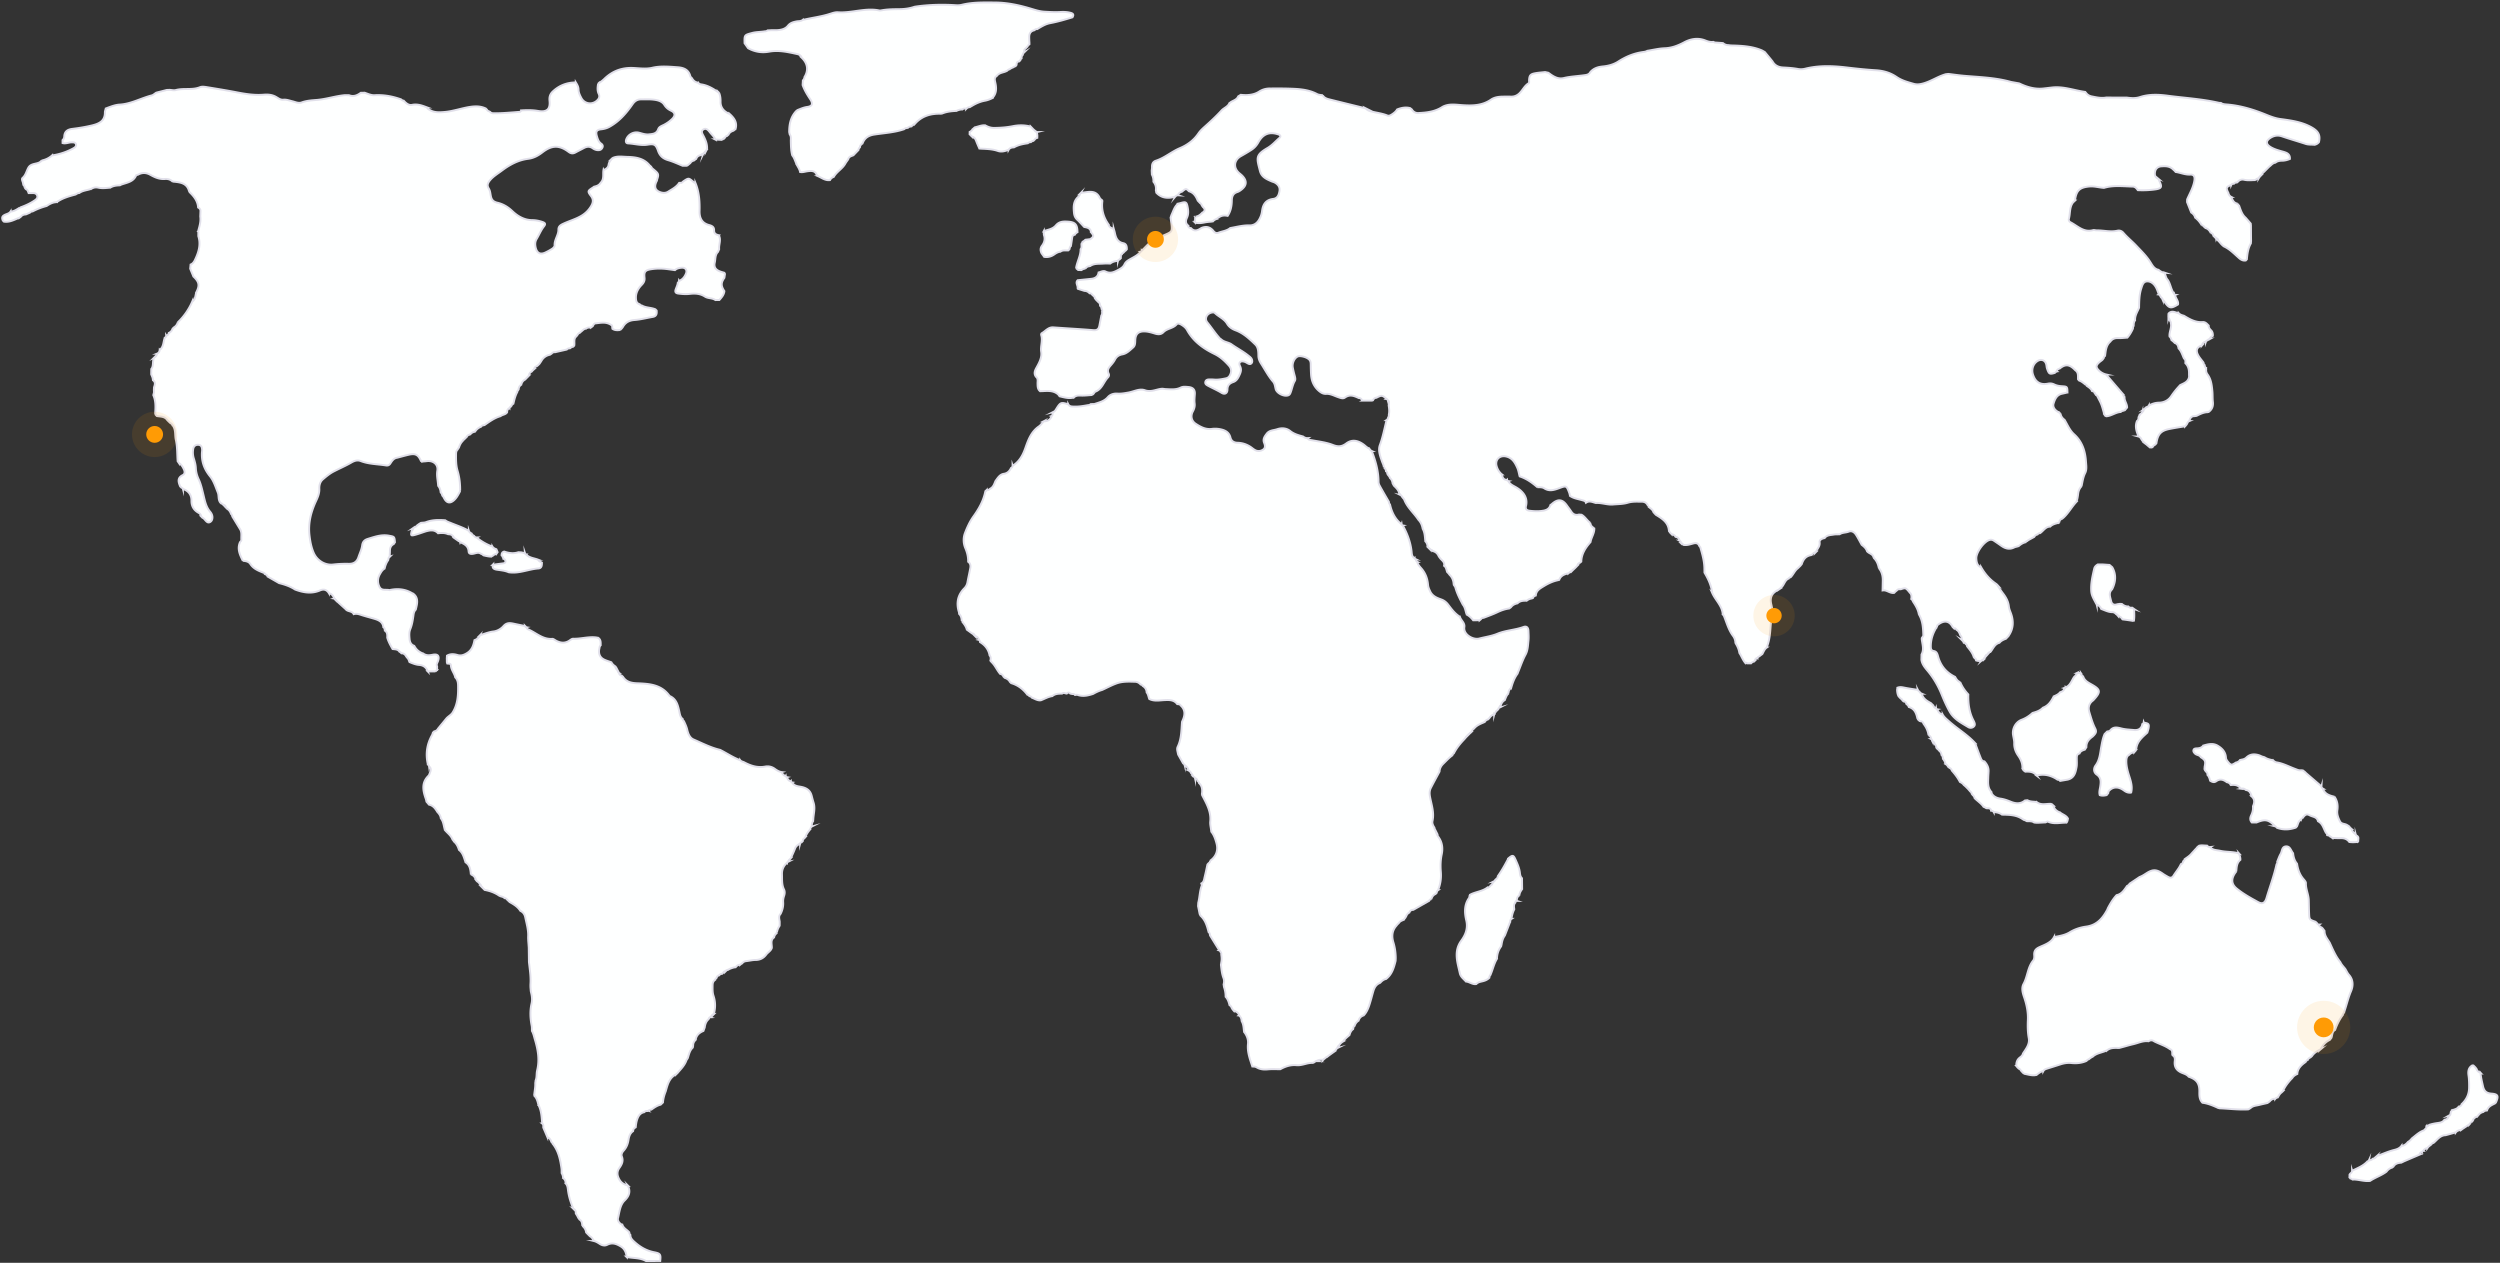 <svg width="1269" height="641" fill="none" xmlns="http://www.w3.org/2000/svg"><rect width="100%" height="100%" fill="#333333" stroke="none"/><path d="M702.523 237.32c.033-.133 0-.232-.099-.331-.1-.993-.596-1.853-.926-2.78-.926-2.714-2.084-5.593-1.059-8.34 1.522-4.136 2.315-8.438 3.406-12.641h-.033c.496-.331.728-.794.827-1.357.331-.397.364-.894.331-1.39.331-1.522.198-3.045-.066-4.567.033-.463.066-.926.066-1.357.132-.562 0-1.059-.529-1.357v.034c-.1-.364-.298-.629-.695-.695l.066-.033c-2.149-1.953-2.513-1.986-5.026-.662-.132-.067-.232-.033-.298.066-.793.099-1.256.596-1.554 1.257-.165.034-.331.067-.496.199h-4.596a.817.817 0 00-.497-.166c-.297-.694-.727-1.191-1.554-1.125-2.315-1.059-4.563-2.118-7.11-.264-.992.728-2.281.165-3.472-.232-1.984-.662-3.836-1.787-6.018-1.655-1.455.1-2.514-.529-3.572-1.39-2.711-2.25-3.968-5.195-4.133-8.67-.1-1.754-.133-3.541-.166-5.295-.033-.794-.231-1.522-.826-2.085-1.224-1.257-4.63-2.118-5.854-1.489-1.719.893-2.844 3.475-2.414 5.659.265 1.39.596 2.78.992 4.17.232.893.463 1.853 0 2.581-1.091 1.853-1.355 3.938-2.116 5.857-.231.629-.529 1.192-1.224 1.423-2.116.762-5.787-1.059-6.349-3.21-.33-1.29-.43-2.68-1.289-3.706-2.414-2.78-4.068-5.99-6.019-9.035-.893-1.356-1.422-2.581-1.455-4.202-.033-1.953-.066-4.17-1.521-5.593-2.976-2.879-5.986-5.758-10.02-7.248-1.786-.662-3.373-1.687-4.365-3.375-1.488-2.482-4.2-3.508-6.184-5.394-.496-.464-1.19-.364-1.885-.199-2.216.596-3.505 3.045-1.918 4.964 2.216 2.681 4.068 5.659 6.449 8.207.132.166.396.199.562.364 1.488 1.423 3.736 1.456 5.225 2.515 2.877 2.052 6.018 3.641 8.763 5.891.694.563 1.422 1.092 1.653 1.986.166.661.199 1.323-.364 1.82-.462.43-1.025.364-1.554.099-.694-.331-1.322-.827-2.05-.993-1.918-.529-3.009.463-2.149 2.184.859 1.721.496 3.012-.265 4.633-.728 1.589-1.455 2.946-3.175 3.541-1.785.629-2.91 1.589-2.91 3.806 0 1.886-1.356 2.648-2.943 1.688-2.282-1.39-4.696-2.416-7.01-3.674-.794-.43-1.555-.959-1.224-2.051.265-.861 1.058-1.092 1.852-1.092.893-.033 1.753 0 2.645.066 2.018.165 3.936-.232 5.887-.629 1.091-.232 1.686-.827 2.149-1.787.794-1.688.661-3.21-.562-4.6-2.116-2.383-4.398-4.534-7.341-5.957-5.721-2.78-10.781-6.387-13.955-12.145-.695-1.291-1.885-2.151-3.142-2.879-.727-.397-1.653-.662-2.149-.033-1.819 2.118-4.862 2.018-6.713 3.971-1.191 1.257-2.778 1.191-4.332.695-1.687-.53-3.373-1.026-5.159-1.092-3.175-.099-4.663 1.29-4.795 4.401-.066 1.324.033 2.714-1.058 3.707-1.654 1.456-3.274 3.144-5.49 3.541-1.819.331-2.976 1.158-3.803 2.746-.562 1.059-1.355 2.019-2.149 2.913-1.058 1.224-1.885 2.415-.992 4.136.297.596.165 1.357-.331 1.854-2.249 2.316-2.976 5.923-6.349 7.247-.463.165-.728.794-1.091 1.191-.232.199-.496.397-.728.563l.033-.033c-1.852.132-3.704.364-5.588.298-1.29-.033-2.679-.1-3.671 1.026l-.033-.034c-2.48.662-4.828-.066-7.176-.628-.232-.331-.496-.662-.728-.96-2.744-2.35-6.018-1.655-9.16-1.622-1.289-1.025-1.256-2.448-1.289-3.905-.033-1.158.396-2.449-.761-3.375l-.033-.033c-1.29-1.754-.496-3.31.397-4.898 1.323-2.416 2.678-4.931 2.248-7.777-.429-2.846.893-5.692 0-8.505-.066-.265.034-.794.232-.893 1.951-1.093 3.34-3.211 5.952-3.012 6.779.496 13.592.86 20.371 1.423 1.885.165 2.645-.629 2.976-2.25l.992-5.163c.43-.596.496-1.257.364-1.985.198-.53.099-.993-.265-1.424a.825.825 0 00-.099-.562c-.066-.43-.265-.794-.661-1.026v-.298c-.067-.926-.496-1.621-1.323-2.052v.033l-.695-.694.033.033c-.231-.298-.429-.563-.661-.861-.066-.463-.264-.86-.661-1.125-.232-.199-.463-.43-.695-.629l-.033-.033c-.297-.463-.727-.695-1.289-.695-.695-.827-1.621-1.191-2.679-1.224l-.066-.033-3.175-.993a.497.497 0 00-.132-.364c.231-1.324-1.29-2.681.033-4.004h.033l6.746-.695c2.017-.199 3.505-1.026 3.836-3.244 1.158-.264 2.348-1.059 3.472-.496 2.216 1.125 4.035.496 6.085-.596 1.521-.794 2.877-1.489 3.604-3.077.596-1.258 1.687-1.92 2.844-2.582 1.885-1.059 3.869-1.985 5.258-3.706l-.099-.066c.397-.066.662-.265.695-.695l.099.099c2.248-2.151 4.233-4.567 7.01-6.155l.067-.033c1.025 0 1.851-.497 2.744-.927 6.019-2.879 5.887-1.423 4.762-9.597.132-.43.298-.894.43-1.324.992-2.019 1.488-4.335 3.439-5.758l-.033-.033c.43-.099.86-.166 1.29-.298 2.612-.794 3.042-.496 3.538 2.118.364 1.853.463 3.64-.397 5.46-.628 1.324-.76 2.78.662 3.872l-.033.033c.132.828.661 1.192 1.455 1.258 1.785 1.986 3.538 1.059 5.291-.066 2.381-.993 4.431-.563 6.084 1.489.629.794 1.389 1.357 2.514.927 1.984-.795 4.266-.927 6.018-2.383 3.241-.563 6.416-1.456 9.789-1.357 2.149.066 3.769-1.026 4.861-2.879.793-1.357 1.322-2.78 1.521-4.335.397-3.442 1.918-5.759 5.655-6.222 2.281-.298 2.877-2.118 3.207-4.07.298-1.887-.694-3.177-2.182-4.104-.629-.397-1.422-.53-2.117-.86-2.447-1.06-4.861-2.185-5.621-5.097-1.687-6.618-2.447-8.075 3.869-11.748 2.314-1.357 4.034-3.376 6.018-5.096.827-.695.496-1.39-.43-1.721-4.596-1.589-7.903-.331-10.284 4.004-.893 1.589-2.05 2.846-3.538 3.806a98.634 98.634 0 01-5.093 3.044c-3.77 2.02-4.233 5.99-1.058 8.737.496.43 1.025.827 1.488 1.29 2.612 2.681 2.381 5.13-.695 7.347-.529.398-1.124.762-1.719.96-2.117.662-2.811 2.118-2.844 4.269-.033 2.747-.529 5.494-2.116 7.843-1.654-.364-3.208-.231-4.597.861h-.033c-.364.066-.562.298-.662.629a4.113 4.113 0 00-2.182 1.29.503.503 0 00-.43.099c-1.157.133-2.348.166-3.505.398-1.687.364-3.373.595-5.093.165l.066.066c.033-.231-.033-.43-.132-.629a39.86 39.86 0 00.066-1.952.609.609 0 00.165-.53s0 .067-.033.034c1.455-.199 2.547-.993 3.506-2.085l.264-.1c1.257-.86 1.158-1.787.066-2.713-.198-.298-.43-.596-.628-.894-.099-.463-.364-.794-.76-1.059-.199-.198-.397-.43-.596-.629-.231-.231-.43-.463-.661-.694-.893-2.152-2.05-4.071-4.497-4.766-1.422-1.456-1.522-1.456-3.407.166l-.033.033c-.992.297-1.785.794-2.116 1.82l.099.033c-.628-.033-1.091.265-1.455.695a.759.759 0 00-.463.132c-3.406.861-6.581.629-9.16-2.15-.066-.398-.132-.828-.231-1.225.231-1.589-.166-2.979-1.158-4.236a.57.57 0 00-.066-.397c0-1.159-.231-2.284-.794-3.31l-.099-1.985c.066-.662.199-1.324.166-1.953-.067-1.522.562-2.647 1.951-3.11 4.431-1.424 7.936-4.6 12.202-6.388 3.77-1.588 7.044-4.004 9.425-7.512.793-1.158 1.852-2.184 2.91-3.144 3.042-2.713 6.018-5.427 8.763-8.439 1.257-1.356 3.274-1.919 4.034-3.772a.924.924 0 00.463-.331c1.356-.993 3.274-1.258 4.002-3.078l1.289-.794c3.241.364 6.581.132 9.26-1.589 1.951-1.224 3.736-1.654 5.853-1.621 2.744 0 5.522-.033 8.267.033 5.258.166 10.549.232 15.41 2.813.827.43 1.918.43 2.877.596h-.066c.694 1.257 1.951 1.72 3.208 2.051a3083.18 3083.18 0 0018.684 4.6l-.067-.033c.695.927 1.753 1.324 2.778 1.589 2.712.695 5.556.993 8.168 2.052.86.364 1.687-.1 2.447-.596.992-.662 1.951-1.39 2.547-2.449 2.149-.86 4.332-1.29 6.613-.695.298.232.563.43.86.662.728 1.224 1.918 1.92 3.241 1.853 4.332-.198 8.631-.695 12.368-3.177l.066-.033c3.207-1.655 6.58-1.026 9.987-.794 5.059.33 10.053.265 14.517-2.813 1.719-1.191 3.869-1.49 5.985-1.522a91.648 91.648 0 014.266 0c1.521.033 2.844-.497 3.935-1.456 1.786-1.589 2.712-3.972 4.861-5.295.496-.298.265-.993.298-1.556.132-2.416.628-3.078 2.943-3.54 1.72-.332 3.472-.431 5.192-.63.562.133 1.091.232 1.653.364 2.315 1.721 4.696 3.409 7.805 2.681 3.34-.794 6.713-.927 10.086-1.39 1.256-.165 2.678-.232 3.406-1.655l.033-.033c1.719-1.92 3.869-2.581 6.415-2.813 2.712-.264 5.424-.992 7.771-2.515 3.836-2.482 7.937-4.17 12.467-4.798.761-.1 1.521-.199 2.216-.63h.066c2.943-.462 5.853-1.19 8.796-1.29 3.638-.132 6.746-1.356 9.921-3.044 3.208-1.721 6.878-2.383 10.549-.96 1.323.53 2.712.993 4.167.761.264.1.562.232.826.331 1.158.066 2.315.166 3.44.232.231.033.429.033.661.066.761.662 1.653 1.026 2.645 1.026.463.066.893.1 1.356.165 5.391.133 10.781.364 15.84 2.549.463.264.926.529 1.422.827 1.29 1.555 2.58 3.11 3.869 4.7 1.158 2.15 3.175 3.01 5.424 3.11 2.546.132 5.026.298 7.539.761a8.84 8.84 0 003.605-.132c6.812-1.721 13.789-1.49 20.635-.695 5.026.595 10.053 1.158 15.079 1.456 4.035.231 7.54 1.257 10.781 3.475 2.612 1.787 5.555 2.548 8.531 3.408 1.885.563 3.638.232 5.457-.33 3.803-1.159 7.109-3.476 10.945-4.535.463-.033.893-.099 1.356-.132 2.712.331 5.424.728 8.135.96 7.941.662 15.911.926 23.641 3.11 1.36.232 2.75.497 4.1.729 3.91 1.886 7.97 3.077 12.4 2.58 1.53-.165 3.05-.363 4.57-.529 5.69-.562 11.04 1.523 16.53 2.284.07.132.17.232.3.298.69 1.059 1.69 1.688 2.91 1.952 2.45.497 4.89 1.06 7.41.596 3.54 0 7.07.033 10.61.033 2.19.33 4.47.43 6.55-.265 4.76-1.555 9.66-1.29 14.35-.662 8.6 1.125 17.26 1.622 25.76 3.574.33.067.66.033 1 .067h.03c.92.695 2.05.695 3.14.794 6.75.563 13.13 2.482 19.35 4.997 2.51 1.026 4.99 2.019 7.8 2.383 5.39.728 10.88 1.456 15.81 4.269 3.34 1.92 4.46 3.872 3.63 7.446-.56.728-1.32 1.125-2.18 1.357-1.52-.166-3.07.033-4.56-.464-3.97-1.29-7.97-2.449-11.94-3.805-2.05-.695-3.87-.464-5.69.595-2.68 1.622-2.71 3.31-.03 4.898 1.82 1.059 3.83 1.622 5.85 2.184 1.89.53 3.97 1.06 3.81 3.773-1.29.53-2.62.893-4.04.893-1.19 0-2.35.199-3.31.993-.76.1-1.35.463-1.91.96-.17.165-.37.33-.53.496l-.1.066c-.23.199-.47.398-.66.563-.24.232-.43.43-.67.662l-.66.662-.66.662-.66.662c-.33.099-.56.33-.63.694-.1.1-.13.199-.06.298-.3.331-.63.63-.93.96-.23.066-.36.199-.4.43-.36.232-.62.497-.66.927l.04-.066c-.6 0-1.06.231-1.43.695-.16 0-.33.033-.49.165-1.82.033-3.67.265-5.49-.165-1.42-.331-2.55.198-3.41 1.29-.13 0-.26.033-.36.133-.56 0-1.03.132-1.36.595-.53.033-1.09.033-1.35.596v-.033c-2.65 1.092-2.81 1.522-1.46 4.203v.033c.2.827.66 1.49 1.42 1.886h-.03c.69 1.522 1.26 3.144 3.27 3.442v-.099c.04.43.27.661.7.695h-.1c.89 2.316 1.45 4.798 3.47 6.519l2.58 2.978c.03.331.07.629.1.96.03 2.648.03 5.295.07 7.942-.04.398-.07.762-.1 1.159-1.43 2.515-1.79 5.262-2.02 8.075-.2.198-.36.397-.56.595-1.56.265-2.65-.496-3.74-1.489-2.35-2.085-4.53-4.368-7.47-5.692-.23-.199-.47-.397-.7-.596l-.06-.066-.6-.596c-.2-.264-.43-.496-.63-.761-.23-.231-.43-.463-.66-.695h.03c-.13-.728-.49-1.224-1.22-1.423l-.03.1c-.07-.398-.3-.629-.73-.695l.03.066-.69-.695c0-.199-.07-.397-.17-.563-.19-.529-.62-.728-1.15-.761h.06c-.59-1.191-1.35-2.217-2.71-2.581-.23-.199-.46-.397-.66-.596l-.07-.033c-.26-.463-.66-.728-1.22-.761h.07c-.9-1.522-1.99-2.846-3.38-3.905-.29-1.158-1.02-1.986-2.01-2.615-.7-1.753-1.39-3.507-2.09-5.261 0-.464 0-.927.04-1.39 1.35-3.078 3.1-6.023 3.67-9.432.33-2.052-.2-3.243-2.12-3.144-2.61.133-4.89-.96-7.37-1.323-.2-.232-.4-.43-.6-.662-.23-.232-.46-.43-.73-.662-1.72-1.721-3.93-1.688-6.08-1.522-1.49.132-2.71 1.025-3.04 2.58-.34 1.59-.1 3.078 1.72 3.773l-.04-.033c.17.397.33.794.5 1.192 1.49 3.011 1.09 3.74-2.22 4.203-2.91.397-5.82.496-8.73.364-.66-.927-1.39-1.787-2.58-1.82-4.89-.1-9.79-.795-14.61.661-2.48-.165-4.93-.96-7.48-.695-4.89.464-6.58 2.052-7.24 7.149h.03c-.46.463-1.02.86-1.35 1.423-1.49 2.415-1.06 5.328-1.79 7.942-.16.662.27 1.357.86 1.655 3.61 1.853 6.65 5.295 11.38 4.004.59-.166 1.32.099 1.95.099 3.5-.033 6.98.96 10.48.166 1.16-.265 2.22.165 2.98 1.026 1.98 2.316 4.4 4.269 6.45 6.42 2.51 2.68 5.25 5.261 7.27 8.472 1.03 1.621 1.95 3.507 4.17 3.938.92.794 1.95 1.39 3.21 1.489l-.1-.033c.43 1.257.59 2.647 1.58 3.673l.07.099c1.36 2.118 1.52 4.733 3.04 6.751l.04-.033c.06.397.26.662.69.728l-.1.034c.1 1.654 1.62 2.846 1.49 4.533-.1.1-.13.199-.1.364-3.6 2.218-4.5 2.019-6.88-1.522-.23-.364-.59-.629-.89-.927l.03.067c-.03-.53-.3-.96-.79-1.159-.17-.264-.3-.562-.47-.827-.13-.364-.36-.629-.76-.695l.1-.066c-.53-1.291-.92-2.681-1.65-3.872-.99-1.655-2.61-2.912-4.53-2.714-1.85.199-2.28 2.118-2.78 3.674-1.02 3.144-1.02 6.42-1.09 9.696-.86 2.085-2.18 4.004-2.02 6.387-.69.827-.69 1.82-.72 2.813-.33.397-.37.893-.37 1.39-.76 1.655-1.65 3.21-2.84 4.567-1.52.099-3.08.298-4.6.231-1.65-.066-3.01.364-4 1.754l-.03.033c-2.22 1.953-2.32 4.634-2.68 7.248-.4.265-.6.629-.66 1.092-.23.298-.43.596-.66.894l.03-.034c-.27.232-.53.464-.83.662-.2.133-.36.298-.56.43-2.02 1.754-2.12 2.714-.4 4.402a7.892 7.892 0 003.67 1.986h-.06c2.87 3.342 5.78 6.717 8.66 10.06a.38.38 0 00.1.364c.07.43.23.794.6 1.026-.17 1.919 1.35 3.442 1.29 5.328-.43.529-.86 1.026-1.29 1.555h.03c-.76 0-1.42.166-1.98.695-2.62.166-4.7 2.019-7.31 2.184-.17-.099-.37-.165-.53-.231-.23-.331-.47-.662-.7-.993l.07-.265c-.6-2.052-1.06-4.136-2.05-6.056l.03.033c-.03-.562-.23-.993-.69-1.324-.04-.926-.56-1.522-1.36-1.952-.16-.232-.33-.496-.49-.728-.14-.364-.37-.629-.8-.662h.04c-.07-.43-.34-.662-.77-.662-.52-1.257-1.65-1.886-2.67-2.614-.04-.364-.24-.53-.57-.596l-.09-.033c-1-.794-1.96-1.655-3.21-2.052-.2-.198-.37-.43-.56-.629-.1-1.654.33-3.474-1.43-4.633-2.87-3.044-5.02-3.243-8.03-.695l.03-.033c-.73.166-1.26.497-1.39 1.291l.1.066c-.4.066-.63.298-.69.695v-.066c-2.98.96-3.31.794-4.3-1.986-.23-.595-.23-1.29-.37-1.919-.43-2.383-2.58-3.276-4.59-1.92-2.12 1.423-3.01 4.104-2.25 6.619 1.26 4.038 3.77 5.593 7.77 4.766 1.16-.232 2.15-.034 3.17.463 1.19.562 2.48.794 3.81.86 2.71.166 2.74.265 2.81 3.177h-.04c-.95.232-1.91.464-2.87.662-2.65.629-3.54 2.945-4.17 5.03-.49 1.688.7 3.31 2.38 4.203l.3.033c.23.364.53.662.96.695h-.1c.17 1.456.96 2.449 2.08 3.277 1.52 2.515 2.58 5.294 4.86 7.346 4.1 3.674 5.66 8.571 5.99 13.833.13 1.92.5 4.038-.43 5.858-1.06 2.118-1.32 4.401-1.82 6.652l.03-.034c-1.02 1.059-1.58 2.383-1.75 3.806-.16 1.423-.36 2.813-.89 4.137h.03c-.2.232-.43.463-.63.695l-.03.033c-2.02 2.383-3.57 5.129-5.89 7.28-.23.199-.49.398-.72.596-.96.298-1.39.993-1.46 1.953l.07-.033c-1.66.496-3.41.761-4.67 2.051-2.41.033-3.43 2.185-5.12 3.31-.56 0-.99.264-1.32.695h-.04c-.72.132-1.25.562-1.62 1.224-1.02.563-2.01 1.092-3.04 1.655-.16.132-.33.298-.5.43l-.13.066c-.33.033-.56.232-.69.563-1.36.298-2.48 1.026-3.54 1.952-.13-.033-.27.033-.4.133-.63.198-1.29.264-1.88.562-2.48 1.258-4.63.53-6.72-.959-1.15-.828-2.31-1.622-3.5-2.416-.76-.53-1.59-.695-2.48-.364-2.75.959-6.58 6.188-6.52 9.233.07 1.82.34 3.772 2.45 4.6v-.033c1.99 3.474 4.57 6.453 7.94 8.637l-.03-.033c1.09 1.621 2.14 3.309 3.34 4.865 1.48 1.952 2.57 4.004 2.84 6.519.13 1.158.63 2.317 1.06 3.442 1.35 3.805 1.29 7.479-.96 10.987-.13.132-.23.264-.27.463-.26.265-.49.53-.76.794-.2.199-.36.397-.56.596-1.26.463-2.45.993-3.31 2.052-2.48.629-3.17 2.978-4.59 4.666h-.04c-.72.132-1.19.529-1.38 1.257l.03-.033c-.76.166-1.19.629-1.26 1.423-.46.298-.79.662-.76 1.258l.07-.066c-.56 0-1.03.231-1.33.728l.04-.033c-.86.033-1.75.099-2.61-.232.03-.132-.04-.265-.14-.397-.03-.331-.26-.563-.56-.662-.16-.232-.36-.463-.53-.695-.59-2.118-2.048-3.739-3.371-5.427-.066-.497-.265-.894-.695-1.158-.132-.331-.363-.53-.694-.596-.099-.099-.198-.133-.331-.099-.198-.53-.463-1.026-.959-1.324l.033.033c-.099-.861-.033-1.787-.793-2.416l-.066-.132c-.364-1.059-.794-2.085-1.852-2.681l-.033-.033c-.265-.496-.662-.794-1.257-.761l.033.066a12.842 12.842 0 00-.694-.662c-1.654-3.144-4.2-3.607-7.275-1.323-.496.33-.695.794-.695 1.356l.033-.033-.595.695-.033.033c-1.621 2.78-2.546 5.792-2.546 9.002 0 1.125.066 2.217 1.554 2.449 1.422.231 1.786 1.423 2.116 2.614 1.29 4.799 4.167 8.306 8.664 10.491.629 1.125 1.29 2.217 2.613 2.68l.165-.066-.165.099c.959 2.284 2.348 4.302 4.034 6.123 0 0 .033.297.066.297-.099 4.667.529 9.2 2.813 13.37.06.099.1.199.13.298.36.827.63 1.688-.17 2.416-.82.761-1.913.794-2.773.298-3.538-2.151-7.308-4.005-9.491-7.91-1.62-2.879-2.943-5.89-4.166-8.935-1.72-4.203-4.002-8.108-6.879-11.583-1.488-1.787-2.943-3.441-3.273-5.791.033-.893.033-1.787.066-2.681 1.455-2.614.33-5.294.099-7.942.099-.132.099-.232.066-.397.265-.463.761-.927.761-1.39-.133-3.574-.265-7.115-2.117-10.358 0-.166-.066-.298-.198-.43-.43-2.516-1.786-4.6-3.175-6.685v.033c-.066-.43-.264-.794-.661-1.026l.099-.199c.033-1.026.132-2.085-.76-2.879-2.15-2.647-2.15-2.647-4.663-1.82-.728-.066-1.488-.099-1.984.596-.265.198-.529.43-.761.629a9.308 9.308 0 00-.562.595c-2.15.43-3.803-1.621-5.919-1.224l.099-4.931c.066-2.35-.463-4.534-2.017-6.42l.033.033c-.397-2.019-1.125-3.872-2.712-5.295l.033.033c-.231-1.986-2.348-2.085-3.34-3.309-.463-1.456-1.521-2.383-2.678-3.243l-.033-.034c-.959-1.72-1.852-3.474-2.911-5.129-.826-1.258-2.116-2.151-3.637-1.555-1.521.595-3.274.397-4.663 1.356-.959.033-1.951-.033-2.91.133-1.653.298-3.505.165-4.663 1.754-.132-.033-.231 0-.33.099-1.158.232-2.381.927-2.249 2.019.331 2.184-1.29 3.408-1.918 5.096l.033-.033c-.893.165-1.521.728-2.083 1.39-.166 0-.298.033-.397.132-2.646.43-3.935 2.218-4.696 4.567-.198.232-.397.463-.595.728-.198.199-.397.43-.628.629l-.695.695c-1.62 1.191-2.282 3.111-3.637 4.501-.133 0-.265.033-.331.165-.331.066-.595.232-.695.563-2.149.827-2.281 3.408-3.935 4.633-.231.231-.463.463-.694.662h.033c-.298.198-.628.43-.926.628a.314.314 0 00-.331.133c-2.811 1.489-3.77 3.772-3.075 6.85.397 1.721.86 3.508.496 5.229-1.191 5.593-.463 11.516-2.811 16.944h.033c-1.157.827-1.554 2.118-2.215 3.276-.364.265-.695.496-1.059.761-.231.199-.463.43-.694.629l.033-.033c-.397.066-.628.264-.694.695l-.067-.066c-.793.132-1.157.628-1.289 1.356h.033l-.695.695.033-.033a1.705 1.705 0 00-1.322.695c-.662 0-1.323.033-1.951.033-.232-.397-.53-.331-.827-.066-1.389-1.555-2.017-3.508-3.142-5.229-.264-1.787-.959-3.408-1.918-4.898a.436.436 0 00-.099-.397 6.079 6.079 0 00-1.223-3.375c-2.084-2.78-3.043-6.056-4.266-9.233-.232-.629-.43-1.258-.992-1.655l.033-.265c-.397-4.269-3.77-7.015-5.357-10.689l.033.033c-.463-3.739-2.018-7.082-3.936-10.292l.033-.198c-.033-.265-.066-.497-.066-.761.1-.199.1-.364 0-.563.066-3.938-1.025-7.645-2.083-11.351-.165-.232-.364-.43-.529-.662-.628-1.655-1.918-1.588-3.274-1.191-1.587.43-3.141.959-4.828.629l-.033-.034c-.265-.463-.628-.794-1.191-.827l.067.066c.033-.595-.232-1.026-.761-1.323h.033c-.231-1.126-.926-1.754-2.05-1.953-.43-.761-1.125-1.191-1.984-1.357v.033l-.695-.695.033.033c-.231-.297-.43-.595-.661-.893.033-.132.033-.265-.066-.397-.397-4.137-3.506-6.023-6.614-7.91l-.033-.033c-.198-.231-.397-.43-.628-.662l-.596-.694c-.396-1.39-1.686-1.953-2.645-2.88a.5.5 0 00-.132-.364c-.563-1.356-1.621-2.018-3.076-2.018-2.381 0-4.795-.199-7.143.529-2.414.728-4.927.662-7.44.894-2.976.264-5.82-.96-8.763-.761-1.654-.398-3.307-1.357-5.027-.133-.331-.993-1.19-1.059-2.05-1.324-2.05-.595-4.233-.86-6.052-2.151.033-.132-.033-.264-.099-.397-.099-.43-.165-.86-.331-1.257-1.355-3.607-1.488-3.607-5.092-2.251-2.447.894-4.961 1.754-7.54.067-1.025-.662-2.315-.563-3.538-.563h.033c-2.679-2.35-5.556-4.368-8.962-5.494l-.066-.132c-.364-1.357-.562-2.813-1.124-4.103-1.191-2.747-2.646-5.329-5.986-5.924-3.307-.596-5.489 1.952-4.497 5.129.496 1.589 1.323 2.979 2.678 4.038h-.033c.232 1.456.728 2.68 2.48 2.813l.133-.133c.066.43.33.629.727.695l-.099.033c.761 1.456 2.116 2.118 3.472 2.846 4.2 2.317 6.548 5.626 5.49 9.796-.397 1.622.496 2.217 1.885 2.383 2.314.264 4.629.364 6.911-.033 1.554-.265 2.943-.927 3.538-2.582.1-.066.133-.165.1-.298.264-.198.562-.364.793-.595 3.043-2.648 5.324-2.383 7.606.893.695.993 1.455 1.92 2.117 2.946.959 1.489 2.215 2.084 3.935 1.588.43.033.86.066 1.323.099 1.818 1.026 2.81 2.946 4.431 4.137v-.033c.165 1.291.826 2.184 2.017 2.681v-.133c.264 2.648-1.521 4.766-1.885 7.214-2.513 2.847-4.597 5.924-4.696 9.929-.198.165-.397.364-.595.529-.695.232-1.191.662-1.323 1.423h.033c-.231.232-.43.463-.661.695l-.661.662c-.232.231-.463.43-.695.662-.364.099-.628.264-.694.662l.033-.034c-.43.034-.728.298-.926.662a.495.495 0 00-.364.133c-.231.198-.463.364-.694.562v-.033c-1.985.497-3.869 1.158-4.663 3.343-.199.033-.397.066-.562.165-2.613.53-4.994 1.655-7.209 3.012-1.753 1.092-3.936 2.151-4.101 4.765-.694.199-1.223.596-1.521 1.291a1.027 1.027 0 00-.43.198c-.992.133-1.918.497-2.679 1.159h-.033c-1.686-.034-3.34 0-4.629 1.323-1.323.265-2.48.828-3.307 1.953l-.033.033c-.298.198-.562.43-.86.629-2.149.297-4.134.992-6.118 1.952-2.215 1.059-4.563 1.886-6.878 2.78-.529 0-.992.132-1.29.629l-.033.033-.694.596v-.034c-1.091 0-2.183.034-3.274.034-.893-1.159-1.918-2.185-3.241-2.88 0-.165-.066-.264-.165-.364-.529-1.588-.695-3.342-1.852-4.699-1.455-2.813-2.943-5.593-3.77-8.67-.132-.497-.562-.927-.827-1.39-.033-.364-.099-.728-.132-1.125-.231-1.523-.827-2.846-1.951-3.905l-.595-.795-.662-.662v-.033c-.462-1.059-.429-2.382-1.587-3.144.463-1.654-.76-2.482-1.686-3.474-.232-.265-.43-.563-.662-.828l-.396-.595c-.563-1.324-1.522-2.218-2.944-2.549-.33-.463-.727-.728-1.289-.728l.033.034c-.066-.398-.331-.596-.695-.695l.033.033c-.231-.298-.429-.596-.661-.861 0-.165-.033-.298-.132-.397-.1-.927-.463-1.721-1.125-2.383v-.231c-.231-2.085-.231-4.203-1.322-6.089-.298-1.721-.893-3.277-2.15-4.534-2.282-3.475-5.622-6.189-7.176-10.16-.033-.198-.132-.331-.264-.463l-.496-.596c-.199-.232-.364-.496-.563-.728-.132-.364-.363-.629-.727-.695l.066.033c-.066-.397-.298-.629-.694-.728l.099.033c-.265-1.787-1.521-2.912-2.712-4.07-.231-.397-.43-.795-.661-1.192-.132-1.059-.529-1.985-1.356-2.713-.231-.993-1.29-1.489-1.389-2.548 0-.398-.264-.662-.595-.828 0-.165 0-.331-.033-.463-.232-.53-.463-1.059-.992-1.456z" fill="#FEFFFF" stroke="#E1E0EA" stroke-miterlimit="10"/><path d="M608.607 397.459a1.572 1.572 0 00-.76-1.059c-.166-.695-.53-1.225-1.257-1.39v.033a.93.93 0 00-.695-.695l.034.033c-.232-.298-.43-.596-.662-.894 0-.165-.033-.297-.132-.397-.199-.231-.364-.43-.562-.662-.232-.628-.695-1.059-1.29-1.356h.033c-.264-1.192-.992-2.019-1.984-2.648v.033c-.099-.364-.331-.629-.694-.695h.066l-2.679-4.765a.502.502 0 00-.099-.43c-.199-1.159-.695-2.35-.132-3.508 1.918-3.938 1.851-8.207 2.182-12.41.099-.1.099-.232.066-.364 1.753-3.574 1.555-6.056-.727-8.207h-.033c-.298-.53-.794-.629-1.356-.629-.099-.1-.232-.133-.397-.099-1.587-2.085-3.836-2.085-6.151-1.986-2.678.099-5.423.761-8.002-.563-.43-1.125-.53-2.349-1.323-3.309-.066-1.456-.761-2.581-2.017-3.309-.232-.431-.596-.662-1.059-.728-.76-.894-1.785-1.39-2.91-1.39-3.174-.1-6.415-.232-9.424.893-2.447.894-4.762 2.151-7.143 3.243-1.62.464-3.142 1.159-4.597 2.019-2.612.86-5.225 1.489-7.936.496-.364-.132-.86.034-1.29.067-.331-.464-.794-.53-1.323-.497-.363-.066-.727-.132-1.091-.231-.595-.629-1.157-.662-1.753 0-.793 0-1.62-.695-2.414.033-1.752 0-3.472.033-4.927 1.257-2.05.298-3.803 1.324-5.688 2.085-1.752.364-3.141-.728-4.662-1.257l-.067-.067c-.297-.43-.694-.662-1.223-.728-.232-.397-.562-.662-1.025-.728-2.117-2.813-4.795-4.898-8.234-5.89l-.662-.662v-.033c-.595-1.059-1.521-1.655-2.612-1.986l-.662-.662c-.264-.629-.694-1.092-1.388-1.29-.067-.1-.166-.133-.298-.1-1.587-1.82-2.48-4.203-4.266-5.89l-.661-.762c.231-.926.33-1.853-.397-2.647-.529-3.011-2.249-5.229-4.828-6.784.033-.132 0-.265-.099-.397-.067-.364-.232-.662-.596-.761l.1-.033c-.232-1.126-1.059-1.622-2.051-1.953l.033.033c-.231-.728-.595-1.257-1.455-1.291-.893-.661-1.785-1.29-2.678-1.952-.397-1.688-1.488-2.945-2.48-4.269a.372.372 0 00-.1-.364c-.099-1.258-.363-2.416-1.322-3.343-.033-.33-.033-.661-.133-.959-1.389-4.567-.595-8.638 2.811-12.079a5.445 5.445 0 001.521-2.846c.463-2.482 1.026-4.931 1.488-7.38.232-1.258.034-2.416-1.091-3.21.033-2.35-.463-4.6-1.389-6.751-1.091-2.548-1.19-5.262-.264-7.744 1.124-2.945 2.48-5.924 4.299-8.472 2.811-3.905 5.092-7.942 6.051-12.675l-.099.033c.397-.099.628-.331.695-.728l-.067.066c.761 0 1.389-.231 1.918-.794 0 0 .033-.033.033 0 1.621-.827 2.051-2.449 2.679-3.905 1.157-1.522 2.116-3.342 4.299-3.673 1.819-.265 2.877-1.423 3.605-2.946.529-.264.793-.661.793-1.257l.033.099c3.373-2.052 5.126-5.295 6.383-8.836 1.488-4.236 2.976-8.405 6.944-11.119.959-.662 1.653-1.754 2.447-2.614l-.066.033c1.951 0 3.406-.695 4.067-2.648l-.099-.033c.331-.132.463-.364.529-.695.033-.232.066-.463.066-.695.1-.198.166-.397.166-.596l-.066.034c.926-.232 1.355-.993 1.818-1.754 2.051-3.244 2.348-3.376 6.019-2.251v-.033c.595 1.158 1.653 1.158 2.745 1.192 2.48.132 4.894-.298 7.308-.729.496 0 .959-.165 1.323-.496.628-.033 1.256-.066 1.885-.066 2.447-.827 4.993-1.357 6.845-3.508 1.157-1.324 2.976-1.919 4.828-1.787 1.885.132 3.704-.199 5.555-.53 2.811-.496 5.721-2.151 8.367-1.191 3.208 1.158 5.721-.463 8.565-.728.628-.066 1.322.132 1.951.165 2.612.1 5.258.464 7.771-.794 1.223-.595 2.612-.364 3.902-.265 2.315.232 3.373 1.39 3.208 3.674-.099 1.522-.298 3.078-.1 4.6.199 1.489-.198 2.813-.892 4.103-1.257 2.317-.761 4.832 1.455 6.288 2.48 1.622 5.092 3.045 8.3 2.581 1.29-.165 2.645-.099 3.935.133 2.447.463 4.663 1.423 5.357 4.203.463 1.886 1.819 2.68 3.638 2.713 2.381.067 4.53.761 6.514 2.052.827.53 1.555 1.225 2.414 1.688 1.389.728 2.811.562 4.068-.298 1.223-.86.992-2.118.529-3.276-.827-1.953.132-3.276 1.257-4.766 1.389-1.82 3.505-1.654 5.324-2.283 2.348-.794 4.762-.563 6.614.927 1.984 1.588 4.265 2.151 6.547 2.779.695.596 1.521.894 2.447.828l-.099.066c.463.993 1.389.86 2.249 1.026 3.538.662 7.176 1.059 10.549 2.383 2.513.992 4.497.926 6.68-.729 3.108-2.349 6.15-1.522 9.06.629.86.662 1.588 1.523 2.679 1.82.298.596.694 1.059 1.323 1.357h-.033c1.951 5.03 3.406 10.16 3.439 15.62 0 .629.231 1.324.529 1.887 1.521 2.779 3.141 5.526 4.729 8.273 0 .529.198.993.562 1.357.893 3.971 2.612 7.479 5.886 10.06l.033-.099c.066.397.298.629.695.695l-.099.033c2.281 4.103 3.902 8.439 4.431 13.138.132 1.224.099 2.681 1.521 3.376l.066-.067c.066.397.265.662.695.695l-.067-.033c-.033.596.232 1.026.728 1.324h-.033c.231 1.257 1.058 2.184 1.852 3.078 2.248 2.482 3.34 5.394 3.604 8.67.099 1.125.562 2.085 1.025 3.111 1.125 2.482 3.373 3.408 5.655 4.203 1.654.595 2.745 1.555 3.77 2.945 1.554 2.085 3.175 4.17 5.39 5.659.066.099.166.165.298.132.496 1.887 2.645 3.111 2.282 5.328-.596 3.74 4.431 6.586 7.539 5.792 3.043-.794 6.217-1.192 9.193-2.416 4.266-1.787 8.995-1.886 13.36-3.475 1.521-.562 2.414.364 2.447 2.118.066 1.655.199 3.309 0 4.931-.264 2.383-.297 4.832-1.488 7.049-1.587 2.912-2.579 6.056-3.869 9.101-.099.132-.165.264-.132.463-1.554 2.052-2.447 4.401-3.142 6.817a.791.791 0 00-.165.463c-.86.728-1.356 1.655-1.323 2.813l.033-.033c-1.025.894-1.422 2.151-1.885 3.376l-.033.033c-1.025.596-1.653 1.489-1.984 2.614-.463.298-.727.695-.76 1.258l.066-.033c-.364.099-.562.331-.562.695l-.695.794c-.562.198-.727.629-.794 1.158l.067-.033c-.364.099-.596.331-.695.728v-.066a5.298 5.298 0 00-2.546 2.118c-.232.198-.463.43-.695.629-.727.165-1.223.628-1.587 1.257-1.786.795-3.671 1.423-5.059 2.912l-.496.497-.067.099c-.496.265-.76.629-.76 1.192l.033-.034-.695.695.034-.033c-.397.066-.629.298-.728.662l.033-.033c-.397.066-.628.298-.694.695l.033-.033c-.397.066-.629.331-.695.695l.033-.033c-.363.099-.595.331-.661.695l-.595.695-.033.033c-2.084 2.184-4.002 4.501-5.358 7.214-.396.232-.661.563-.727.993-1.687 1.224-3.109 2.78-4.597 4.236-1.157 1.125-1.885 2.416-1.951 4.037-1.488 2.78-3.009 5.527-4.431 8.34-.694 1.39-.694 2.846-.397 4.467.761 4.038 2.216 8.009 1.257 12.278-.265 1.158.298 2.35.992 3.376.033.529.165.992.529 1.356a11.033 11.033 0 001.653 3.575c1.819 2.614 2.15 5.625 1.522 8.571-.629 2.978-.695 5.923-.463 8.869.264 3.276-.166 6.354-1.422 9.365h.033c-.463.331-.629.827-.728 1.357l-.595.596c-1.19.496-1.753 1.456-2.116 2.614h.099c-.562.033-.992.265-1.191.827l-8.035 4.567c-.926.033-1.687.364-1.985 1.357-.859.43-1.388 1.158-1.686 2.052-.165.132-.265.331-.331.529-.198.265-.397.53-.628.762l-.066.264c-.926.464-1.984.695-2.58 1.655l-.033.033-.628.629-.033.033c-.198.232-.397.43-.562.662l-.033.066c-2.282 2.515-2.48 5.493-1.554 8.505.793 2.614 1.157 5.262 1.19 8.009-.033.463-.033.893-.066 1.356-.86 3.475-1.819 6.884-4.861 9.2-1.224.232-2.117.993-2.91 1.887-.166 0-.265.099-.364.198-1.753.761-2.612 2.251-3.142 4.005-.496 1.687-.925 3.375-1.422 5.063-.76 2.614-1.554 5.262-3.472 7.313-1.356.431-2.248 1.324-2.612 2.681-.992.629-1.654 1.489-2.017 2.647-.496.331-.662.828-.695 1.39l-.066.265c-1.058.728-1.521 1.82-1.852 3.012-1.19 1.026-2.414 1.985-3.307 3.309a5.53 5.53 0 00-1.984 2.019c-.529.264-.76.662-.794 1.257l.067-.033c-.397.099-.629.364-.662.761-.198.232-.397.43-.628.662-.232.199-.463.43-.695.629a136.26 136.26 0 00-2.645 1.919l-.893.695c-.165 0-.298.066-.43.199-.198.165-.43.331-.628.529l-.033.033c-.331.1-.595.265-.695.629l.033-.033c-1.223-.066-2.447-.099-3.505.662a.503.503 0 00-.43.099c-.297.199-.562.397-.86.596-.165 0-.33.066-.496.199-2.877-.166-5.456 1.456-8.366 1.158-2.91-.265-5.589.629-8.102 2.018l-.066.034c-2.083 0-4.2-.133-6.25.066-2.05.198-3.935.066-5.721-.993-.595-.364-1.223-.463-1.918-.43-.099-.1-.198-.133-.331-.1-1.223-3.706-2.612-7.346-2.182-11.384.231-2.217-.562-4.302-1.951-6.056.066-.132.033-.231-.066-.331-.232-1.853-.232-3.739-1.323-5.361l.033.033c.033-.761-.066-1.489-.694-2.018v.033c-.067-.397-.232-.662-.662-.728l.132-.1c-.363-1.489-1.62-1.919-2.81-2.482v.033c-.232-.264-.43-.529-.662-.827-.033-.198-.132-.331-.264-.463-.199-.596-.529-1.092-1.092-1.39-.396-1.522-.826-3.012-1.918-4.203.033-.132.034-.265-.066-.364a14.689 14.689 0 00-.826-4.633c-.067-.463-.133-.894-.199-1.357.298-1.092.331-2.184-.066-3.21-.827-2.151-1.025-4.434-1.29-6.718.066-.463.133-.927.199-1.357.264-1.29.165-2.581-.033-3.872.099-.529-.033-.992-.43-1.39-.099-.364-.298-.628-.662-.728l.067-.033a892.147 892.147 0 01-4.63-7.479.374.374 0 00-.099-.364c-.033-.562-.199-1.026-.662-1.357-.793-3.077-1.62-6.122-4.1-8.339-.166-.298-.298-.596-.463-.927l-.794-3.971.099-1.721c.761-2.912.695-6.023 1.852-8.869l-.297-.893c1.355-.695 1.388-2.118 1.686-3.31.529-2.085.959-4.203 1.422-6.321.198-.231.397-.43.595-.661.496-.298.761-.729.761-1.324v.099c2.976-2.085 4.233-5.229 3.241-8.836-.563-2.085-1.224-4.203-2.646-5.957.033-.198 0-.397-.066-.562-.165-1.523-.595-3.045-.463-4.534.529-5.096-1.951-9.2-4.134-13.436 0-.199 0-.397-.099-.563.331-2.118.133-4.103-1.488-5.592zM100.636 117.191c.1-.166.166-.331.133-.53.628-2.217 1.223-4.434.893-6.751l.099-2.581c.099-.96-.397-1.588-1.191-2.019-.231-3.408-2.248-5.791-4.563-8.008l.033.033c-.96-4.402-4.464-4.799-8.003-5.13-.198-.099-.397-.132-.595-.165-1.025-.993-2.381-1.29-3.67-1.191-2.779.231-5.126-.795-7.474-2.118-2.017-1.126-4.167-1.258-6.283-.033-.298.099-.794.099-.893.297-1.39 3.243-4.53 3.674-7.341 4.633-.298.1-.596.265-.893.43-1.72.1-3.406.2-4.895 1.192l-.198-.033-.198.066c-1.918.165-3.836.397-5.754-.033-1.323-.298-2.547-.033-3.671.728a.68.68 0 00-.496.1c-1.819.562-3.803.694-5.423 1.886-.695.033-1.29.364-1.852.76-3.307.894-6.614 1.788-9.49 3.807a.5.5 0 00-.43.099c-1.82.099-3.34.926-4.796 1.919-2.48.662-4.86 1.556-7.143 2.78-.529-.033-.959.199-1.322.596-.662.298-1.356.595-2.018.893-.992.066-1.918.265-2.546 1.125l-.066.034c-.232.198-.463.397-.694.562v-.033c-2.58.96-4.994 2.482-7.937 1.986-.198-.199-.364-.397-.562-.596-.397-1.059-.53-1.919.694-2.648 1.092-.661 2.513-.728 3.274-1.886v.033c1.852-.066 3.274-1.158 4.762-2.052a.666.666 0 00.43-.132c2.48-.893 4.861-1.986 7.044-3.475.76-.529 1.686-1.224 1.29-2.416-.364-1.092-1.323-1.356-2.382-1.323-.661.033-1.322 0-1.984 0-.298-.728-.463-1.589-1.323-1.986h-.033c-.231-.231-.43-.463-.661-.695l.033.033c-.033-.562-.232-1.059-.661-1.456 0-.165-.033-.364-.133-.496 0-1.06-1.09-2.383-.264-3.111 1.653-1.456 1.95-3.541 2.976-5.262.661-1.092 1.753-1.522 2.943-1.82 1.356-.33 2.811-.496 3.77-1.72l-.033.032c1.984-.43 3.803-1.257 5.324-2.647v.033c3.803-.596 7.44-1.754 10.813-3.64.761-.43 1.62-1.06 1.29-2.052-.33-.96-1.323-.993-2.248-.96-1.522.033-2.977.827-4.564.364v-1.49c.496-.462.827-1.058.86-1.72.099-2.747 1.72-3.706 4.233-4.004 3.24-.397 6.481-.927 9.689-1.688 3.505-.827 6.779-2.118 6.713-6.718 0-.629.297-1.29.43-1.92.198-.032.363-.099.496-.198 2.15-.794 4.299-1.655 6.58-1.787 5.788-.33 10.814-3.276 16.27-4.666.794-.199 1.488-.894 2.216-1.357l.066-.033c1.753-.463 3.538-.894 5.291-1.357.463-.033.893-.033 1.356-.066 1.091.033 2.282.364 3.274.1 4.067-1.093 8.366.165 12.367-1.49.86-.33 1.985-.199 2.944-.066 5.423.893 10.846 1.754 16.236 2.813 4.332.827 8.697 1.456 13.063 1.092 2.414-.199 4.563.033 6.613 1.324 1.025.628 2.084 1.356 3.34 1.224 1.588-.166 3.01.397 4.498.761 1.587.364 3.174 1.225 4.828.629 2.414-.894 4.927-1.06 7.44-1.258 4.961-.364 9.689-2.018 14.617-2.448.661 0 1.322.033 2.017.033 2.249.893 4.166.099 5.952-1.225.662 0 1.323-.033 1.984-.033 1.654.563 3.274 1.357 5.027 1.258 4.629-.265 9.094.562 13.459 2.117.364.398.793.596 1.323.662 1.157 1.258 2.48 2.482 4.232 2.118 2.778-.562 5.159.364 7.606 1.291h-.066c.232.53.661.827 1.124 1.125 2.481 1.622 5.225 1.423 7.97 1.192 4.365-.398 8.499-1.92 12.831-2.582 2.844-.43 5.39-.397 7.969.828.199.198.397.397.596.628.297.53.727.828 1.355.761h-.033c.43.729 1.158 1.026 1.918 1.026 4.531.067 9.028-.397 13.525-.728.166 0 .298-.297.463-.43.1-.066.166-.165.133-.298 2.844-.165 5.655-.231 8.498.265 4.498.761 6.317-.761 5.887-5.163-.199-1.985.297-3.441 1.686-4.732 3.274-3.078 7.176-4.534 11.64-4.567v-.033c.695 1.125 1.356 2.217 1.389 3.64.033 1.589.728 2.979 1.455 4.336 1.588 2.912 5.291 3.54 7.805 1.356 1.058-.926 1.686-1.985.992-3.474-.794-1.655-.629-3.409-.298-5.163l-.033.033c1.058-.794 2.183-1.522 3.108-2.449 4.068-3.97 8.83-5.824 14.584-5.593 3.274.133 6.614.662 9.854-.099 4.266-.992 8.532-.562 12.798-.264 3.009.198 5.622 1.158 6.481 4.533.1.397.53.662.827 1.026l.066.1c.695 1.19 1.654 1.985 3.076 2.184l.033-.033c.297.496.793.76 1.323.86 3.571.463 6.514 2.317 9.325 4.368l-.033-.033c.595 1.423.76 2.88.727 4.435-.066 2.879 1.588 5.03 4.531 6.221v-.033c2.348 2.085 4.133 4.402 3.042 7.843-.132 0-.231.067-.33.166-.199.165-.397.364-.629.53l-.033.032c-1.091.364-2.017.86-2.513 1.986-.265.232-.529.496-.827.728-.364.033-.595.199-.694.53l.033-.034c-.298.232-.595.43-.893.662l-1.091.795c-1.092-.067-2.183-.1-3.274-.166l.066.033c-.529-1.357-1.62-2.316-2.546-3.409-.86-1.058-1.918-2.68-3.439-1.82-1.72.96-.43 2.582.132 3.74.992 1.986 1.752 4.004 1.62 6.255 0 0 .099.198.066.198-.397.232-.628.563-.661.993l.033-.066c-.397.066-.595.33-.694.695l.033-.033a.983.983 0 00-.695.695l.033-.067a1.839 1.839 0 00-1.289.728h-.034c-1.157.166-1.918.795-2.314 1.887l-.265.1c-.231.23-.496.43-.727.66-.794.233-1.555.564-1.951 1.325-.497.43-.993.827-1.489 1.257a.935.935 0 00-.496.133h-1.984c-2.447-.993-4.828-2.118-7.374-2.846-2.447-.728-4.167-2.118-5.06-4.7-1.157-3.342-2.017-3.673-5.357-3.144-3.34.53-6.547-.496-9.854-.661-1.092-.034-1.323-.96-.959-1.986.926-2.581 3.902-4.17 6.613-3.409 1.588.43 3.142.993 4.862.828 1.984-.199 3.935-.265 4.795-2.68.396-1.16 1.752-1.623 2.844-2.152 1.587-.827 3.042-1.853 4.265-3.078 1.687-1.687 1.489-3.143-.661-4.136-1.455-.695-2.48-1.556-3.373-2.946-1.29-1.985-3.571-2.448-5.787-2.68-1.951-.199-3.968-.1-5.952-.1-1.918-.033-3.274.861-4.366 2.45-3.207 4.6-6.812 8.802-11.871 11.549-1.29.695-2.613 1.026-4.068 1.191-2.281.232-2.844 1.126-2.215 3.376.43 1.49.859 2.978 2.248 3.938.695.496.992 1.191.563 2.019-.43.893-1.158 1.29-2.117 1.257-1.025 0-1.984-.397-2.778-.96-1.587-1.125-3.075-.893-4.629-.032-1.356.728-2.745 1.39-4.101 2.15-1.29.695-2.282.63-3.571-.33-4.762-3.541-8.499-3.343-13.162.231-2.182 1.688-4.464 2.979-7.374 3.343-5.027.628-9.392 3.044-13.393 6.056-2.017 1.522-4.233 2.813-5.886 4.798-1.058 1.291-1.687 2.548-.662 4.17.728 1.158.794 2.515 1.059 3.806.363 1.919 1.223 2.945 3.34 3.442 2.844.661 5.291 2.084 7.605 4.269 2.613 2.515 5.986 4.533 9.954 4.566 1.786 0 3.505.331 5.192.894 1.587.529 1.852 1.092.827 2.35-1.521 1.952-2.381 4.202-3.638 6.287-.893 1.456-.86 2.946-.496 4.468.695 2.879 2.447 3.673 5.093 2.35 1.091-.53 2.149-1.092 3.174-1.754.629-.431 1.356-1.092 1.323-1.82-.132-2.88 1.984-5.13 1.951-7.943-.033-1.555.926-2.25 2.216-2.879 3.075-1.489 6.382-2.35 9.358-4.104 2.183-1.29 3.836-2.945 5.06-5.063.926-1.588 1.256-3.177-.033-4.898-1.918-2.548-1.819-2.68.959-4.467.198-.133.363-.265.529-.397 1.323-.265 2.579-.729 3.34-1.986 1.918-1.886 1.025-4.368 1.455-6.586l.066.133c1.29-.497 2.348-1.29 2.513-2.747.199-1.423 1.191-2.317 1.951-3.342l-.033.033c2.414-1.192 4.96-.695 7.474-.63 4.365.1 8.565.696 11.541 4.435.132.166.397.166.595.265l.165-.132-.165.132c.132.53.43.96.86 1.324 3.24 2.647 3.24 2.647 1.918 6.42h.033c-1.422 2.912-.595 4.799 2.348 5.626 1.223.33 2.447.265 3.505-.397 2.017-1.29 4.233-2.35 5.622-4.468.165 0 .33-.033.496-.066.793.298 1.157-.397 1.686-.761 2.679-1.787 2.646-1.787 5.225.463.232.199.562.298.86.463v-.066c1.885 4.567 2.216 9.333 2.083 14.197-.099 3.475 1.125 6.222 4.927 7.182 1.29.331 2.514.926 2.448 2.647-.067 1.688 1.091 2.25 2.48 2.515l-.066.066c1.289 2.317-.1 4.666.165 7.016-.198.463-.397.894-.595 1.357-1.555 1.522-1.224 3.64-1.654 5.493-.463 1.986.298 3.343 2.117 4.203.859.397 1.852.629 2.777.927.067.198.166.397.298.596-.099.661-.198 1.323-.298 1.952-1.785 2.482-1.785 4.104 0 6.751-.198 1.886-1.388 3.177-2.546 4.501-.661 0-1.356 0-2.017.033-1.587-1.158-3.704-.728-5.291-1.754-2.381-1.555-4.96-1.688-7.639-1.39-1.984.232-3.968.099-5.919-.165-1.257-.166-1.753-.762-1.323-2.052.43-1.258 1.091-2.416 1.124-3.773h-.099c.43-.033.662-.265.695-.695l.066.099c1.752-.694 2.811-2.117 3.472-3.772.694-1.787-.364-3.078-2.249-2.912-1.19.099-2.414.331-3.34 1.224h-.033c-.959-.132-1.951-.265-2.91-.397-3.042-.463-6.118-.53-9.16-.066-3.009.463-3.704 1.324-3.373 4.269.198 1.621-.43 2.68-1.488 3.739-1.885 1.953-3.075 4.203-2.844 7.049.099 1.357.496 2.317 1.885 2.714.231.397.595.596 1.058.629 2.15 1.257 4.696.993 6.912 1.952.198.199.396.43.628.629.165 1.555-.033 2.879-1.918 3.21-3.109.53-6.184 1.357-9.326 1.589-2.843.198-4.728 1.356-6.018 3.739l-.562.563-.695.794.033-.033c-1.389.165-2.744.265-3.968-.629-.033-.43-.099-.86-.132-1.291 0-.364-.199-.562-.529-.628l-.033-.033c-2.514-1.688-5.225-1.059-7.937-.762-.628.067-1.025.762-1.323 1.39-.264.199-.562.431-.826.629a.759.759 0 00-.463.132c-.794-.099-1.521-.033-2.15.53-1.124.033-1.719.96-2.513 1.522a8.785 8.785 0 00-.562.53l-.033.033c-.629.265-1.058.662-1.323 1.29-.231.232-.43.464-.661.695-1.323 1.324-.563 3.012-.893 4.534-.166.166-.331.364-.496.53-.562.132-1.125.331-1.521.761-.166-.033-.298 0-.397.099-.562 0-1.025.199-1.356.596-1.984.463-3.935.893-5.919 1.357-.728-.067-1.323.132-1.786.728-.298.198-.595.364-.86.562-2.017.397-3.505 1.556-4.464 3.343-.265.397-.562.794-.827 1.224-.231.232-.463.497-.727.728-.199.166-.43.364-.629.53-.727.231-1.223.629-1.356 1.423h.067c-.265.231-.53.463-.761.662-.165.198-.364.43-.529.628-.827.398-1.323 1.026-1.389 1.986h.033c-.231.232-.43.463-.661.695l-.662.662c-.198.231-.43.43-.628.662l-.033.033c-1.091.562-1.72 1.456-1.984 2.647-.761.464-1.191 1.159-1.29 2.052-.099.099-.132.199-.066.331-.198.331-.43.662-.628.993-.1.099-.133.231-.066.364-.827 1.555-1.323 3.243-1.72 4.931-.066.331-.165.629-.232.959-.462.232-.76.53-.925 1.026-.166.133-.298.265-.364.464-.364.165-.629.397-.662.827l-.066-.066c-.893.397-1.157 1.158-1.157 2.085-.761 1.257-2.348 1.125-3.34 1.985-3.076.861-5.589 2.747-8.168 4.534-.165 0-.298 0-.43.099-.562-.033-.959.265-1.257.695l-.066.033c-1.256.497-2.281 1.324-3.009 2.482l-.298.1c-.892.165-1.587.595-2.116 1.29-.198 0-.364.1-.496.199-.661.132-1.091.562-1.356 1.158-.231.199-.463.397-.694.629-.232.232-.43.463-.662.695-.33.099-.562.331-.628.662-.959.926-1.521 2.052-1.918 3.309-.265.397-.529.761-.761 1.158-.694.662-.727 1.556-.727 2.449-.033 2.747-.033 5.527.76 8.174.993 3.31 1.356 6.652 1.323 10.061a1.088 1.088 0 00-.132.562c-.926 1.754-1.819 3.541-3.472 4.766-1.621 1.224-3.043.926-4.167-.761-.298-.464-.529-.96-.794-1.423-.165-.199-.33-.364-.496-.563-.132-.596-.33-1.125-.793-1.555a.46.46 0 00-.066-.364c-.133-1.126-.496-2.151-1.224-3.012-.033-.331-.066-.662-.099-.96-.199-2.25-.728-4.434-.331-6.784.496-3.111-2.116-5.229-5.357-4.798-.959.132-1.951.165-2.91.264h.099c-1.422-3.474-2.844-4.302-6.25-3.541-2.017.464-4.001 1.026-6.018 1.556-1.72.231-2.58 1.621-3.407 2.879-.562.86-1.223 1.191-2.215 1.026-4.299-.695-8.763-.629-12.897-2.25-1.72-.662-3.307-.034-4.729.794-2.943 1.721-6.118 3.044-9.127 4.633-1.918 1.026-3.637 2.449-5.291 3.872-1.422 1.224-1.885 2.978-1.819 4.798.1 2.184-.661 4.071-1.554 5.99-2.645 5.659-4.2 11.417-3.406 17.871.364 3.011.893 5.791 2.05 8.505 1.654 3.905 5.622 6.552 9.888 6.089a57.446 57.446 0 017.903-.364c2.481.066 4.167-.894 4.994-3.409.661-1.985 1.62-3.872 1.885-5.957.231-1.754 1.124-2.746 2.811-3.276 3.571-1.092 7.043-2.383 10.912-1.621 2.547.496 2.679.364 2.91 3.342-.198.265-.397.529-.562.794l-.033.066c-1.356.695-1.951 1.854-1.951 3.376 0 1.059-.099 2.118-.132 3.177l.066-.066c-.364.132-.529.364-.595.728-.067.331-.166.662-.232.993-.959 1.29-1.455 2.746-1.819 4.269-1.124.628-1.719 1.687-2.314 2.713-1.257 2.118-1.356 4.402-.265 6.586 1.058 2.118 3.307 1.191 5.026 1.621.1.033.199-.033.331-.066 4.134-.86 8.036-.397 11.64 1.887l.067-.034c1.851 1.324 2.281 3.177 1.951 5.328-.133.828-.331 1.655-.53 2.482-.099.1-.132.199-.099.331-.727.728-.992 1.655-1.124 2.648-.331 2.482-.695 4.931-1.654 7.28-.628 1.556-.496 3.244-.363 4.865.132 1.522.661 3.012 2.381 3.574l.033.033c.926 1.787 2.315 3.012 4.166 3.74.1.099.199.132.331.099 1.521 1.158 3.142.993 4.927.629 2.514-.496 3.473.695 2.646 3.144-.298.926-.992 1.721-.496 2.747v1.323a4.457 4.457 0 00-.165.629h.033c-.232.232-.463.463-.695.662l.033-.033h-3.968l.033.033c-.728-2.019-2.149-3.144-4.332-3.309-1.753-.133-3.34-.795-4.927-1.457-.033-.198-.099-.364-.232-.496-.165-.761-.595-1.39-1.157-1.919-.166-.265-.364-.53-.529-.795-.463-.794-1.191-1.191-2.084-1.29-.198-.166-.43-.331-.628-.497a.775.775 0 00-.463-.231c-.827-1.357-2.216-1.225-3.505-1.39-1.058-1.853-2.117-3.707-2.712-5.792.066-1.323.099-2.68-1.19-3.541.033-.132-.033-.264-.1-.397 0-.562-.198-1.026-.694-1.323-.264-3.012-2.91-3.839-4.993-4.435-2.282-.662-4.597-1.257-6.846-2.019-1.025-.331-2.116-.529-3.207-.198-.827-1.754-3.076-1.158-4.101-2.548l-.033-.033c-1.488-1.357-3.009-2.714-4.497-4.071v.066c-.066-.397-.265-.662-.695-.695l.033.033c-.066-.43-.297-.628-.694-.695l.099-.033c-.496-1.257-1.223-2.349-2.678-2.647v.033c-1.191-1.986-2.844-2.283-4.828-1.324-4.233 1.688-8.334.927-12.401-.595-2.447-1.622-5.192-2.516-8.036-3.244h-.033c-1.951-1.125-3.935-2.25-5.886-3.375-.166-.761-.794-.96-1.389-1.258v-.033c-.066-.364-.298-.529-.629-.595l-.066-.034c-2.546-.992-5.059-1.985-6.68-4.467-.826-1.258-2.381-1.456-3.803-1.589h.034c-1.555-3.11-3.043-6.254-1.257-9.795l-.099.033c.397-.099.562-.364.595-.761v-1.324c.033-1.423.165-2.879-.628-4.17-1.323-2.151-2.613-4.302-3.936-6.453-.066-.496-.264-.96-.661-1.291-.364-1.125-.992-2.018-2.017-2.647-.232-.232-.43-.463-.661-.695h.033c-.166-.728-.596-1.191-1.323-1.357v.033c-.232-.198-.463-.397-.728-.595-.099-.1-.198-.166-.363-.133-1.687-1.489-.959-3.739-1.621-5.394-1.124-2.78-2.083-5.957-3.902-8.207-3.208-3.938-4.63-8.075-4.1-13.039.033-.232 0-.43 0-.662-.067-1.357-.53-2.416-2.084-2.416-1.422 0-2.215.861-2.447 2.184-.264 1.655-.165 3.277.364 4.898.496 1.589.926 3.177.992 4.832.1 2.019.628 3.905 1.488 5.692 1.157 2.515 1.72 5.196 2.381 7.876.727 2.945 1.257 5.99 3.34 8.439.794.927 1.323 2.019 1.19 3.309-.099.96-.496 1.688-1.389 2.085-.892.364-1.455-.231-1.984-.761-.529-.563-.926-1.224-1.686-1.522-.232-.232-.43-.464-.662-.695h.034c-.133-.828-.629-1.423-1.29-1.787-2.447-1.324-3.67-3.409-3.638-6.089.033-3.144-1.488-4.998-4.332-6.057v.067c-.099-.364-.33-.596-.694-.662-.232-.232-.463-.43-.695-.662-.959-2.217-1.587-4.302 1.29-5.758 1.157-.563 1.091-1.787.595-2.879-.595-1.291-1.29-2.516-2.546-3.277v.033c-.198-.297-.43-.595-.628-.926.066-.133.033-.265-.033-.397-.232-3.475-.1-7.016-.893-10.425-.562-2.515.099-5.295-1.72-7.512v.033a.93.93 0 00-.694-.695l.033.033c-.232-.231-.463-.463-.695-.662-.231-.198-.43-.43-.661-.628l-.661-.662c-1.29-1.92-3.406-1.655-5.258-2.019-.232-.232-.43-.496-.662-.728 0-.232-.066-.43-.165-.629.198-3.111.364-6.254-.96-9.233.1-.463.232-.893.332-1.357 0-.43 0-.86-.033-1.29.033-.464.033-.894.066-1.357.43-1.258.893-2.548-.496-3.541.033-.132 0-.265-.1-.397-.033-.96-.496-1.787-.826-2.615 0-.893.033-1.82.033-2.713 1.389-1.721.397-4.071 1.521-5.891l-.033.033c.794-.397 1.29-1.059 1.422-1.919h-.033c.893-.364 1.322-1.059 1.389-1.986l.033.033c2.017-1.522 1.752-4.004 2.513-6.056 0 0-.033.033-.033 0 .496-.298.827-.662.794-1.257l.066.099c.727-.166 1.124-.662 1.256-1.357.926-.43 1.555-1.125 1.885-2.118.199-.232.43-.43.629-.662 1.025-.595 1.72-1.456 2.05-2.614l-.033.033a32.34 32.34 0 007.374-10.59v.033c1.488-.993 1.521-2.647 1.885-4.136.1-.1.1-.232.033-.365 1.951-3.673 1.654-5.427-1.356-8.273-.529-1.324-1.091-2.614-1.62-3.938l.198-2.085c1.092-.43 1.72-1.324 2.183-2.283 1.852-3.839 3.141-7.81 1.753-12.146v-1.985c-.1-.265-.067-.497-.034-.695z" fill="#FEFFFF" stroke="#E1E0EA" stroke-miterlimit="10"/><path d="M285.822 597.971c0-.893-.265-1.72-.727-2.482-.034-.761.033-1.522-.067-2.283-.628-4.501-1.521-8.935-4.464-12.609.033-.132 0-.231-.099-.297-.199-.232-.43-.464-.628-.728-.331-1.026-.86-1.92-1.951-2.317l-.133-.265a651.765 651.765 0 00-1.984-4.633v-.695c.033-.529-.099-.993-.562-1.357h.033c-.331-3.21-.364-6.486-1.951-9.464a.505.505 0 00-.099-.431c-.364-1.489-.761-3.011-1.918-4.136 0-.199-.033-.364-.099-.53.198-1.985.628-3.971.529-5.99.066-.43.132-.86.165-1.29.727-1.655.364-3.442.794-5.163 1.355-5.493.33-10.854-1.29-16.116-.364-1.324-.661-2.681-1.356-3.872-.033-.861.033-1.787-.132-2.615-.728-3.805-.926-7.611-.033-11.417.364-1.588.231-3.276-.133-4.898a18.547 18.547 0 01-.429-5.228c.198-3.641-.397-7.215-.794-10.822l-.099-7.28c-.099-1.953-.364-3.905-.298-5.825.132-3.309-.827-6.453-1.488-9.63-.298-1.423-1.058-2.614-2.48-3.243-1.323-2.085-3.34-3.31-5.423-4.468-.232-.198-.43-.43-.662-.629l-.033-.033c-.198-.198-.43-.397-.628-.595l-.033-.033c-.298-.464-.728-.695-1.257-.695-.496-.629-1.256-.728-1.951-.927-.264-.099-.496-.232-.761-.331-2.182-1.522-4.596-2.383-7.175-2.879-.199-.166-.364-.331-.563-.463-.264-.232-.529-.464-.76-.695l.033.033c-.099-.364-.298-.629-.695-.695l.033.033c-.066-.53-.264-.96-.76-1.258-.298-.628-.827-1.026-1.389-1.39-.198-.231-.397-.463-.562-.695h.033c-.397-1.323-1.191-2.316-2.546-2.779v.099c-.232-2.35-.397-4.732-2.679-6.222.033-.132-.033-.231-.132-.331-.761-2.184-1.257-4.5-3.241-5.99-.496-1.654-1.224-3.143-2.579-4.269.033-.132 0-.231-.1-.297-.198-.232-.429-.464-.628-.728-.727-2.085-2.612-3.244-3.902-4.898.033-.133.033-.232-.066-.364-.529-1.887-.628-3.905-1.951-5.494-.132-1.324-.893-2.316-1.753-3.21-1.025-1.688-2.116-3.276-4.233-3.706-.43-.497-.859-1.026-1.289-1.523-.1-.43-.166-.86-.298-1.29-1.488-4.17-2.381-8.274 1.356-11.881.231-.198.331-.562.463-.86.496-1.324 1.289-2.648-.199-3.872v.033a1.393 1.393 0 00-.661-.993v-.298c-1.157-5.162-.43-10.027 2.183-14.66.198-.364.297-.827.429-1.225.232-.198.43-.43.662-.628.86-.166 1.521-.596 1.918-1.39l.033-.033c1.389-1.688 2.778-3.343 4.134-5.03.959-1.159 2.414-1.788 3.273-3.144 2.679-4.302 2.844-9.068 2.745-13.9-.033-1.423-.331-2.846-1.422-3.905.033-.132 0-.264-.099-.397-.562-1.985-2.05-3.574-2.117-5.758-.033-.993-1.124-.761-1.851-.893-.067-.232-.133-.431-.199-.662 0-.629 0-1.258-.033-1.887.033-.463.066-.926.099-1.423 1.72-1.026 3.572-.86 5.357-.331 1.852.53 3.34-.066 4.862-1.026 2.447-1.522 3.24-3.905 3.736-6.519 1.257-.463 2.249-1.224 2.811-2.515l-.033.033c2.249-.728 4.464-1.621 6.845-1.919 1.985-.232 3.836-1.324 5.093-2.747 1.521-1.721 3.109-1.655 4.993-1.258 2.018.431 4.035.828 6.052 1.258l-.066-.066c.066.397.298.629.727.695l-.099.033c.265.331.496.827.827.96 4.067 1.687 7.407 5.228 12.335 4.864.562-.033 1.19.497 1.752.828 2.381 1.323 4.762 1.588 7.11-.067.529-.364 1.157-.86 1.753-.827 4.034.132 8.002-1.257 12.07-.596.165.1.331.1.496.067 1.554.893 1.389 2.415 1.389 3.871-.397.365-.562.795-.595 1.324-.695 2.714.066 4.799 2.38 5.924 1.158.563 2.415.893 3.638 1.357l.033.033c.43.86 1.124 1.489 1.918 2.019.199.827.529 1.555 1.257 2.051l-.033-.066c.033.563.264 1.026.727 1.357h-.033c.099.794.595 1.191 1.356 1.357.231.198.43.397.661.595 1.654 2.648 4.299 3.211 7.11 3.31 6.217.231 12.335.629 16.468 6.321a.52.52 0 00.265.198c3.34 1.523 4.067 4.666 4.762 7.81.297 1.39.463 2.846 1.719 3.806.034.463.232.827.629 1.092.628 1.39 1.289 2.747 1.653 4.269.463 2.052 1.257 4.203 3.274 5.063 4.299 1.854 8.499 4.038 13.095 5.163.099.099.232.132.397.099 3.373 1.754 6.581 3.872 10.152 5.262v-.033c.496.662 1.323.728 1.984 1.059 3.34 1.787 6.779 2.912 10.682 2.184 1.752-.331 3.439.066 4.96 1.192 1.025.761 2.182 1.456 3.538 1.621l-.099.033c.364.96.992 1.655 1.984 1.953l.066-.1c.066.398.298.629.695.695l-.099.033c.363.96.859 1.788 1.918 2.019l.099-.099c.033.43.297.629.694.695l-.066.033c1.158 2.052 3.406 1.886 5.192 2.35 2.513.628 4.1 1.952 4.729 4.434.297 1.158.595 2.317.959 3.475.959 2.945-.099 5.857-.166 8.803-.066.165-.099.364-.066.562-.595.828-.727 1.754-.694 2.747l.066-.033c-.364.099-.496.364-.529.728a.634.634 0 00-.132.496c-1.092 1.258-2.084 2.549-2.613 4.104h.033c-.198.232-.397.463-.628.695l-.033.033c-.463.331-.728.728-.695 1.324-.198.231-.429.43-.628.662-.397.066-.628.264-.727.628v-.033c-1.059.596-2.051 1.225-2.547 2.449-.628 1.655-1.389 3.243-2.083 4.832h.033l-.595.695-.033.033c-.463.298-.794.662-.794 1.224l.066-.033c-.397.066-.628.298-.694.695l-.066-.066c-1.753 1.522-2.58 3.475-2.514 5.758.1 2.615-.198 5.262 1.026 7.711.496.993.429 2.118.066 3.21-.364 1.059-.563 2.118-.496 3.21.165 2.151-.364 4.104-1.29 5.99-1.191 1.191-.628 2.614-.463 3.971 0 .695 0 1.357-.033 2.052-.662 1.026-1.158 2.085-1.356 3.309a.817.817 0 00-.165.497c-.695.562-1.158 1.224-1.29 2.118-2.017 1.423-1.091 3.475-1.157 5.328-.463 1.489-1.885 2.184-2.778 3.309-1.356 1.853-3.142 2.813-5.49 2.813-1.521 0-3.009.397-4.53.563-.926.099-1.687.364-2.216 1.158-.132 0-.264.033-.363.165-.232.199-.463.364-.695.563v-.033c-.992.033-1.719.496-2.282 1.291-1.058.066-2.05.43-3.009.827-.331.165-.628.364-.959.529l-.198-.033-.166.1c-.363.066-.628.231-.727.628l.033-.033c-.562 0-.992.232-1.257.761-.231.199-.43.398-.661.596-.595-.033-1.058.199-1.356.695h-.033c-.694.165-1.157.596-1.323 1.291-.231.231-.43.463-.661.728-.099.066-.132.165-.099.298-1.025.695-1.29 1.72-1.29 2.879 0 1.754-.099 3.541.463 5.228 1.058 3.144 1.025 6.255.132 9.399l.066-.066c-.529.066-.892.298-1.091.794-.297.265-.562.53-.86.794a.57.57 0 00-.529.53c-.132.099-.165.231-.198.397-1.29 1.125-1.786 2.614-1.984 4.236-.232.595-.43 1.158-.662 1.754-1.951.794-3.439 2.018-3.902 4.236a.374.374 0 00-.099.364c-.86.794-1.257 1.787-1.224 2.945-.066.298-.099.596-.165.894-1.488 1.356-1.885 3.243-2.447 5.03-.099.099-.132.231-.132.397-.199.331-.43.629-.629.96-.892 2.647-2.877 4.533-4.596 6.585-.232.232-.463.43-.695.662v-.033c-3.538 1.787-4.299 5.295-5.258 8.637-.727 1.82-1.256 3.674-1.388 5.626-.364.364-.728.695-1.092 1.059l-.132.066c-1.786.431-3.208 1.49-4.663 2.515-.595 0-1.124.166-1.521.596a.503.503 0 00-.43.099c-.628-.033-1.19.067-1.62.563h-.165l-.166.099c-1.256.298-2.116 1.125-2.711 2.218-.827 1.588-1.125 3.309-1.29 5.063a.374.374 0 00-.099.364c-.662.364-1.158.827-1.224 1.621-.099.1-.132.199-.099.331-1.488 1.026-1.984 2.615-2.249 4.236-.33 2.118-.992 3.972-2.48 5.593-.727.794-1.356 1.886-.926 3.012.893 2.25 0 4.037-1.256 5.791-1.356 1.919-1.158 3.806-.034 5.824.993 1.787 2.481 2.648 4.332 3.078l-.033-.033c1.488 2.978.86 5.262-1.587 7.645-2.381 2.316-2.612 5.857-3.373 8.968-.331 1.39.728 2.68 2.15 3.408l.066-.033c.595 1.82 2.381 2.515 3.505 3.839.033.53.198.96.562 1.324-.033 1.324.695 2.217 1.587 3.078 2.977 2.813 6.35 4.897 10.45 5.692 3.208.628 3.472 1.092 3.109 4.434-2.414 0-4.795.033-7.209.033-3.076-1.754-6.581-1.39-9.855-2.052l.033.034c-.264-2.251-.959-4.203-3.108-5.461-2.183-1.29-4.266-2.052-6.779-.761-1.224.629-2.58.331-3.737-.43-.926-.596-1.852-1.192-2.91-1.456a.9.9 0 00-.298-.397c-.463-.762-.893-1.589-1.752-1.986l-.034-.033-.628-.629-.033-.033-.628-.629-.033-.033c-.199-.232-.43-.43-.629-.662-.198-1.39-.859-2.482-1.951-3.342v.033c-.066-1.258-.165-2.482-1.389-3.21l-.033-.066c-.198-.232-.363-.464-.562-.728-.231-.431-.43-.828-.661-1.258-.199-.331-.43-.662-.628-.993.033-.132.033-.231-.034-.331.034-.959-.297-1.721-1.256-2.118l.033.033c-1.29-2.978-2.282-6.056-2.712-9.299-.165-1.29-.231-2.614-1.256-3.607.099-.099.099-.199 0-.298 0-1.191-.529-1.853-1.257-2.416zM1155.57 438.726c.36-.397.43-.893.36-1.39.56-1.291.99-2.647 1.69-3.872.79-1.324.59-3.541 2.54-3.806 2.32-.33 2.68 2.118 3.81 3.442l.03.298c.23 1.82.73 3.541 1.95 4.997 0 0 .07.265.07.298.43 2.747 1.32 5.262 3.14 7.413.56.662 1.35 1.489 1.32 2.184-.1 3.012 1.36 5.725 1.45 8.671.07 2.283.07 4.566.17 6.883.13 2.945.2 2.978 3.24 4.037.23.199.46.397.7.629.26.463.59.827 1.19.827l-.1.067c.13.794.72 1.125 1.39 1.423.16.132.29.297.46.43.33.43.63.86.96 1.29-.07 2.416 1.49 4.104 2.64 5.99 1.56 3.409 2.98 6.851 5.36 9.796.6 1.324 1.62 2.35 2.51 3.442.63 1.026 1.09 2.151 1.89 3.044 2.25 2.548 2.18 5.593 1.06 8.274-1.39 3.243-2.15 6.585-3.24 9.861-.1.298-.17.629-.27.927-.23.331-.43.695-.63 1.026-.1.099-.13.199-.06.331-1.72 2.283-2.95 4.865-3.91 7.545-1.58.894-1.35 2.615-1.85 4.005-.29.364-.56.728-.86 1.092-2.15.992-3.57 2.713-4.63 4.765l.04-.033c-1.72.827-3.34 1.82-4.43 3.442-.27.231-.5.463-.77.695-.62.231-1.09.628-1.38 1.224h.03a.943.943 0 00-.7.695l.04-.033c-.27.232-.53.43-.8.662-1.98 1.489-3.73 3.144-3.87 5.857-1.05.464-1.98 1.059-2.57 2.085l-.04.033-.66.662c-1.59 1.787-3.04 3.674-4.03 5.891h.06c-.23.231-.49.463-.72.695-.93.629-1.39 1.588-1.92 2.515-.5.132-.99.331-1.33.761v-.033c-1.19-.132-2.08.43-2.81 1.324-.36.264-.72.529-1.12.794-1.36.331-2.75.596-4.1.96-1.56.397-3.28.397-4.5 1.621-.33.199-.66.397-.96.596l-.16-.033s-.14.099-.17.099c-4.86.265-9.72-.364-14.55-.563-.2-.099-.4-.132-.59-.165-2.55-1.191-5.16-2.283-7.97-2.647-1.52-1.523-1.59-3.442-1.56-5.461.1-4.269-1.32-6.288-5.12-7.644a.471.471 0 00-.4-.199c-.83-.993-2.02-1.357-3.11-1.787-2.81-1.125-4.26-2.945-3.87-6.089.13-1.092.1-2.218-1.09-2.879 0-.166-.07-.298-.16-.431-.07-1.025.19-2.217-1.16-2.713h-.03c-2.42-1.787-5.33-2.581-7.97-3.938-.93-.695-1.89-.728-2.88-.067-2.75-.364-5.23.894-7.77 1.49-2.42.562-4.8 1.323-7.21 1.919-2.12-.033-4.3-.265-6.12 1.225a.79.79 0 00-.46.165c-2.28 1.059-4.96 1.224-6.88 3.111-.17 0-.3.066-.43.165-.26.166-.53.364-.79.53-.2.165-.4.331-.57.496-.49.166-.96.397-1.25.861-2.45 1.125-5.06 1.356-7.71 1.092-1.92-.199-3.7.099-5.49.662-2.28.761-4.59 1.456-6.88 2.184-.76.231-1.45.496-1.85 1.224v-.033c-1.35.331-2.41 1.125-3.47 2.019-.36.066-.73.099-1.09.165-1.82.1-3.51-.463-5.26-.794l.03.033c-.23-.198-.46-.43-.69-.629-.2-.231-.43-.463-.63-.695-.2-.231-.4-.43-.63-.662a.94.94 0 00-.72-.595c-.24-.232-.47-.464-.7-.695-.2-.232-.4-.463-.59-.695h.03c-.07-1.456.23-2.78 1.32-3.872.7-.662 1.62-1.125 1.95-2.118.1-.099.13-.199.1-.331 1.56-2.383 3.51-4.732 2.95-7.777-.57-3.078-.6-6.155-.47-9.2.2-4.137-.66-8.075-2.02-11.947-.72-2.118-1.25-4.434-.16-6.42 2.05-3.772 2.05-8.339 4.86-11.814.63-.761.63-1.853.56-2.879-.13-2.052.8-3.111 2.68-3.971 2.75-1.258 5.82-2.218 7.41-5.163v.033c2.71-.463 5.49-.926 7.8-2.316 2.68-1.655 5.59-2.582 8.6-2.979 5.39-.761 8.3-4.302 10.65-8.703.1-.133.13-.265.13-.431 1.29-2.448 2.65-4.798 4.53-6.817 2.65-.529 3.9-2.68 5.29-4.633a2.998 2.998 0 001.36-1.224c1.65-1.092 3.31-2.184 4.96-3.31.13.033.23 0 .3-.132 1.12-.43 2.11-1.092 3.14-1.754 3.37-2.184 5.26-2.085 8.56.265.8.562 1.66 1.026 2.52 1.522 1.09.596 2.01.596 2.77-.629 1.19-1.952 2.78-3.64 3.71-5.758l.03-.066c.76-.199 1.03-.794 1.19-1.489.4-.232.63-.596.7-1.026 1.25-.927 2.64-1.721 3.6-2.979.33-.331.63-.695.96-1.026.26-.297.53-.595.79-.893.17-.166.33-.331.53-.53.23-.264.46-.562.66-.827l-.03.033c.3-.231.6-.43.89-.662.37-.066.73-.099 1.09-.165.86.033 1.76.099 2.62.132.1.1.2.133.33.066.43.464.92.728 1.58.662l-.06.033c1.29 1.622 3.27 1.457 5.03 1.854 3.17.728 6.48.397 9.62 1.356l-.03-.033c.36 1.059.79 2.118.72 3.277-1.88 1.555-1.88 3.772-2.08 5.89l.03-.033c-2.68 3.376-2.78 6.222.1 8.637 3.31 2.747 7.11 4.832 10.85 6.884 2.25 1.257 3.5.596 4.3-1.787 1.62-5.527 3.83-11.285 5.16-17.308zM488.534 55.571a6.447 6.447 0 00-3.042.728c-2.48.1-4.96.364-7.275 1.324-.232.033-.43.066-.662.1-5.125-.133-9.689 1.157-13.194 5.195l-.033.033a3.415 3.415 0 00-1.621 1.191h-.198l-.165.1c-.596 0-1.092.165-1.488.628a.973.973 0 00-.53.133c-.529-.034-.959.165-1.322.562-4.861 1.688-9.987 1.953-15.047 2.714-3.009.43-5.092 1.688-6.15 4.567-.761.463-1.257 1.092-1.323 1.985-.463.331-.662.795-.728 1.324-.86.894-1.719 1.754-2.546 2.648-1.058.463-2.315.628-2.646 2.051-.231.331-.462.695-.727 1.026-.198.298-.43.596-.628.927-1.422 2.813-4.465 4.236-5.986 6.983-.86.297-1.521.827-1.918 1.621-2.315.331-4.034-1.059-5.952-1.92a15.855 15.855 0 01-.794-.727c-.86-2.25-2.778-2.085-4.596-1.854-1.29.166-2.514.662-3.836.398-.199-1.159-.827-2.152-1.389-3.144-.199-.331-.364-.662-.563-.96.067-.132.067-.232-.033-.331-.628-1.357-.992-2.846-1.984-4.004-.661-2.35-.661-4.733-.727-7.148-.033-1.192.264-2.416-.562-3.475-.1-.43-.199-.828-.265-1.258 0-3.938.728-7.611 3.538-10.59.232-.165.43-.364.662-.53 1.62-.628 3.174-1.356 4.993-1.588 2.58-.364 2.976-1.621 1.488-3.905-1.521-2.283-2.943-4.6-3.869-7.214.033-.794.099-1.555.133-2.35.462-.43.727-.926.694-1.588v.066c2.282-3.508 1.819-7.115-1.389-10.093h.033c-.364-1.026-1.223-1.556-2.215-1.754-4.696-1.026-9.425-2.118-14.22-1.225-3.836.695-7.341.1-10.714-1.754-.596-.827-1.191-1.688-1.786-2.515-.132-4.236-.099-4.17 3.902-5.229 2.116-.562 4.266-.43 6.382-.827.529 0 .992-.1 1.389-.463l1.951-.1h1.323c2.579.067 5.39-.231 6.978-2.184 1.322-1.621 2.777-1.92 4.464-2.283 1.058-.199 2.215 0 3.141-.761v.033c4.663-1.158 9.491-1.655 14.055-3.177 1.256-.397 2.546-.828 3.869-.728 7.01.463 13.889-2.383 20.932-.927.397.1.893-.033 1.323-.1 3.042-.529 6.118-.529 9.193-.562 2.547-.033 5.027-.397 7.441-1.224.43-.066.893-.133 1.322-.199 6.548-.86 13.129-.993 19.71-.562.959.066 1.984 0 2.943-.232 5.522-1.357 11.111-1.191 16.733-1.158 6.216.033 12.235 1.323 18.121 3.077 2.315.695 4.597 1.457 7.044 1.589 2.645.165 5.258.298 7.903.165 1.852-.099 3.737-.066 5.556.464 1.356.397 1.422 1.158.761 2.217-3.737 1.158-7.474 2.25-11.343 2.978-2.348.43-4.464 1.754-6.548 3.012-.562-.033-1.025.066-1.356.563-1.918.364-2.711 1.621-2.711 3.441 0 1.06.066 2.151.132 3.21-.033.166-.033.364-.033.53-.331.165-.595.364-.661.76l.033-.032c-.232.231-.43.463-.662.695l-.661.662c-.728.496-.761 1.224-.694 1.985l.033-.033c-.496.298-.662.794-.761 1.324-.529.463-.628 1.092-.595 1.754-.331.231-.596.53-.629.96l-.595.595c-.86.066-1.289.53-1.289 1.39-.1.133-.133.265-.1.43-.231.298-.463.596-.661.86l.033-.065c-.562.033-1.025.198-1.356.728h.033c-.595-.034-1.091.231-1.521.661-.463.067-.86.265-1.157.662-1.687 1.092-4.035.828-5.324 2.68-1.29.795-1.125 1.887-.827 3.178.595 2.581.827 5.196-.992 7.512-.099.132-.166.265-.166.43-1.289.662-2.612 1.192-4.001 1.456-2.414.43-4.596 1.39-6.68 2.648-.364.198-.694.397-1.058.629-.628.033-1.157.231-1.62.695a.5.5 0 00-.43.099c-.695-.166-1.257-.033-1.687.397zM1137.61 400.371c-.23-.232-.46-.43-.7-.662-1.25-1.357-2.87-1.39-4.56-1.224l-.1-.1c-.36-.86-1.09-1.191-1.92-1.357-1.72-1.323-3.47-1.853-5.39-.463-1.09.794-2.08.331-3.07-.265-.27-1.059-.56-2.118-1.36-2.945v-.232c0-.595-.26-1.092-.76-1.456-.16-.231-.33-.43-.49-.662-.1-.198-.17-.397-.27-.628.03-.431.07-.861.1-1.291.56-2.614.3-3.309-1.98-4.732-.63-1.192-2.12-.993-2.95-1.853-.46-.464-.92-.993-.76-1.688.17-.761.83-.894 1.52-.927 1.33-.033 2.58-.232 3.44-1.423h.04c2.44-.728 4.92-1.357 7.3.066 2.32 1.39 4.04 3.21 4.2 6.189.04.761.7 1.588 1.26 2.25 1.29 1.522 1.69 1.489 3.8.099.9-.132 1.56-.595 2.09-1.29.2 0 .39-.066.56-.133.96-.132 1.92-.397 2.61-1.092 1.95-1.853 4.17-1.919 6.55-1.158.26.099.53.232.83.331.1.165.23.265.39.232.5.132 1 .297 1.49.43 1.19.827 2.58 1.158 3.97 1.456.1.099.2.099.3 0 .53.596 1.15 1.026 1.91 1.158 3.28.53 6.16 2.118 9.2 3.243 1.02.364 1.98.927 3.14.728.33.033.66.067.96.1.33.264.66.496.99.761.2.198.4.364.56.562 2.62 2.251 5.23 4.501 7.84 6.751l.03-.099c-.03.596.3.993.8 1.291h-.04c.93 2.846 3.41 3.475 5.86 4.103l.1-.165-.1.132c1.42 2.085 1.82 4.369 1.45 6.818-.3 2.051.4 3.838 1.29 5.625.73 1.456 2.18 1.225 3.31 1.754.49.232.92.563 1.39.861.16.231.33.463.53.695.26.231.53.463.79.695h-.07c.33 1.158 1.1 1.985 2.05 2.614v-.033c.1.364.3.629.67.728l-.04-.066c.23.298.47.562.66.86-.03.166 0 .298.1.43-.03.662-.1 1.291-.13 1.953l.1-.033c-1.52.198-3.08.298-4.6.066-1.05-1.456-2.54-1.986-4.3-1.919-1.42.033-2.84-.067-4.26-.1v.033c-.23-.165-.46-.364-.7-.529-.13-.132-.26-.166-.43-.199-.36-.529-.95-.595-1.52-.728-.03-.496-.23-.893-.62-1.191-1.23-2.019-1.59-4.666-4.04-5.891l-.03-.033c-.47-2.184-2.61-2.151-4.07-2.912-1.72-.927-2.38-.496-3.9 1.555h.03c-.4.067-.59.298-.69.695l-.04-.033c-1.32.728-1.42 2.184-1.98 3.343-.2.198-.4.43-.6.629-3.27 1.125-6.58 1.29-9.85-.034v.067c-.07-.398-.3-.596-.69-.695h.03c-3.21-3.409-5.03-3.806-9.36-1.953h-2.45c-1.02-1.092-.92-2.349-.33-3.574.66-1.39 1.06-2.813.93-4.368v-.298c.82-1.82.99-3.541-.7-4.997h.04c-.5-1.456-.93-2.912-2.75-3.21-.1-.099-.23-.133-.39-.133-.63-.661-1.39-.728-2.22-.529zM1033.74 393.686c-1.42-1.986-3.54-2.085-5.69-1.986-.3-.231-.59-.43-.89-.661l.03.033c-.23-.331-.43-.662-.66-.993l.07-.265c.03-2.283-.8-4.302-2.09-6.122-1.38-1.953-2.15-4.071-2.08-6.453.03-1.324-.33-2.582-.56-3.905-.63-3.31 1.19-6.785 4.3-7.976 2.08-.794 3.9-1.952 5.52-3.442l.07-.033c1.91-.529 3.77-1.125 5.19-2.614l.1-.066c2.54-.927 3.97-2.946 5.16-5.196.13-.132.19-.298.23-.496 1.22-.53 2.44-1.026 3.27-2.118.99-.298 1.85-.728 2.15-1.82l-.1-.067c.43-.033.66-.264.7-.695 0 0 .1.1.06.1 2.15-.894 2.88-2.946 3.94-4.733.16-.231.33-.496.53-.728.66-.496 1.05-1.191 1.42-1.919l-.07.033c.63.033 1.26.033 1.89.066l-.07-.099c-.03.629.3 1.026.79 1.357.17.198.37.397.53.628.67 1.92 2.29 2.846 3.94 3.773 4.96 2.747 5.12 3.839 1.26 8.042-.14.165-.33.298-.5.43-2.02 1.588-2.25 3.74-1.55 5.99.82 2.714 1.62 5.527 2.91 8.042.82 1.621.23 2.415-.67 3.441-.19.199-.43.397-.62.629-1.86 1.324-3.31 2.879-3.18 5.394-.26.431-.53.861-.79 1.258-1.09.364-2.22.695-2.71 1.952-1.39.398-1.39 1.49-1.39 2.615 0 1.423.13 2.879-.1 4.236-.5 2.78-1.13 5.593-4.5 6.42-1.29.232-2.55.43-3.84.662-.33-.464-.82-.629-1.35-.629l-.03-.033c-3.28-2.217-6.78-3.012-10.62-2.052zM963.105 349.374v-.265c1.025-.43 2.05-.364 3.142-.132 2.414.496 4.861.827 7.275 1.224l-.033-.066c.066.397.363.596.727.662h-.066c.298.629.728 1.059 1.356 1.324h-.033c.628 2.482 2.579 3.673 4.63 4.765.396.397.826.794 1.223 1.191.232.662.628 1.225 1.389 1.39l.033-.099c.066.397.298.629.694.695l-.099.033c.529 1.291 1.29 2.284 2.745 2.615v-.034c.694 1.291 1.819 2.185 2.877 3.144 4.398 4.005 9.623 6.983 13.655 11.418h-.03c.89 2.448 1.79 4.897 2.74 7.313.37.894.73 1.887 1.96 1.92 1.28 1.423 2.18 3.044 2.11 5.03-.03.993-.13 1.985-.16 2.945-.04 2.482-.43 5.063 1.32 7.248h-.03c.76 2.415 2.81 3.408 4.96 3.706 1.88.265 3.53.894 5.25 1.589 2.42.959 4.9 1.224 7.11-.662.43-.033.86-.1 1.29-.133 1.39.828 2.98.662 4.5.894l.07-.066c2.21 1.919 4.86.893 7.34 1.026.2.099.4.198.59.231.24.232.47.463.73.695h-.06c.43 1.754 1.65 2.747 3.24 3.409l.06-.033c1.32 1.125 3.21 1.522 4.07 3.177-.13.728-.23 1.456-.73 2.051-3.14-.066-6.38.927-9.46-.529-.26-.132-.76.265-1.15.397-1.29.066-2.62.132-3.91.199h-.66c-.43-.033-.82-.067-1.25-.133-1.03-.761-2.25-.629-3.41-.662l-.16-.066-.17.033c-.33-.165-.63-.331-.96-.496a.916.916 0 00-.49-.133c-.27-.165-.53-.33-.8-.496-3.14-2.118-6.74-2.118-10.32-2.184-1.22-.96-2.71-1.191-4.2-1.324v.033c-.29-.529-.86-.595-1.35-.761a.923.923 0 00-.13-.496c-.43-.794-1.19-.695-1.92-.662l-.2-.099h-.23c-.27-.166-.56-.331-.83-.464-.13-.099-.3-.198-.49-.198-1.26-1.854-3.25-3.012-4.77-4.633v.033c0-.596-.26-.993-.72-1.324-.17-.232-.33-.463-.5-.662-.13-.529-.36-.96-.83-1.224l-.03-.067-.595-.694h.033c-.066-.365-.298-.596-.662-.695l.034.033c-.067-.364-.298-.596-.695-.695l.033.033c-.099-.364-.331-.596-.694-.662l.033.033c-.232-.199-.463-.397-.695-.629h-.033c-.463-.695-1.157-1.125-1.918-1.489-1.091-2.118-2.546-4.004-4.1-5.758-.199-.629-.562-1.125-1.191-1.357-.231-.199-.463-.43-.694-.629h-.033c-.298-.595-.728-1.026-1.29-1.357a5.729 5.729 0 00-1.323-2.647c0-.728-.165-1.423-.727-1.953-.066-.926-.496-1.621-1.224-2.184-.364-.695-1.323-.959-1.455-1.82.033-.529-.231-.927-.628-1.257l-.298-.695c-.132-.497-.463-.762-.959-.795l.033.066c0-.562-.231-1.025-.727-1.323h.033c-.066-.927-.496-1.589-1.323-1.986v.033c-.298-1.886-.959-3.64-2.083-5.195-.166-.265-.364-.53-.529-.762-.232-.728-.662-1.158-1.455-1.158-.166-.099-.331-.132-.496-.165-.265-.232-.53-.464-.761-.695-.132-.232-.231-.464-.364-.662-.562-2.581-1.455-4.898-4.332-5.725-.231-.662-.661-1.125-1.223-1.489-.199-.729-.563-1.291-1.422-1.324-.232-.199-.43-.397-.662-.596-.066-.364-.297-.596-.628-.728-.231-.199-.43-.43-.661-.629-.232-.264-.43-.496-.662-.761-.496-1.026-.661-2.085-.694-3.21.066-.298.099-.529.132-.761zM769.222 457.92c-.099.099-.132.199-.066.298-.826.86-.694 1.919-.562 2.978a.97.97 0 00-.033.53c-.76 1.489-1.091 3.078-1.356 4.699h.033c-.496.331-.628.828-.661 1.39a617.374 617.374 0 01-2.712 7.049c-1.091 1.456-1.455 3.111-1.719 4.865a1.37 1.37 0 00-.166.629c-1.355 1.787-2.017 3.805-2.116 6.056l.033.198c-1.488 2.383-2.05 5.13-3.108 7.678a.808.808 0 00-.166.496c-.43.397-.562.927-.628 1.523-1.025 1.059-2.348 1.555-3.704 1.853-1.058.231-2.116.463-2.91 1.324-1.951.364-3.439-1.126-5.258-1.258-1.157-1.324-2.711-2.383-3.108-4.17-.595-2.78-1.422-5.493-1.587-8.372-.166-3.078.463-5.659 2.347-8.274 2.117-2.912 3.44-6.188 2.514-10.159-.893-3.806-1.158-7.844 1.356-11.385.231-.331.231-.827.33-1.257.099-.133.166-.265.166-.397 2.711-1.523 6.018-1.655 8.597-3.508v.033c.86-.166 1.522-.629 1.985-1.357.529-.232.859-.629.793-1.257h-.066c.463-.034.628-.298.694-.695l-.066.033c.397-.066.629-.331.794-.695.198-.199.364-.397.562-.563.529-.331.794-.794.761-1.39v.066c1.984-2.746 3.637-5.725 5.225-8.703.099-.099.099-.199.066-.331 2.348-1.986 2.711-1.953 3.902.728.926 2.118 1.885 4.203 2.116 6.552.099.96.298 1.953 1.058 2.681.033 1.82.033 3.673.067 5.494-.728.992-1.356 2.051-1.422 3.342v-.033c-1.158.529-1.224 1.621-1.323 2.647l.099.033c-.496 0-.694.265-.761.629zM1110.2 215.048c-.14.199-.27.397-.4.596-.23.264-.43.529-.66.761v-.033c-2.55.43-5.13.827-7.67 1.324-4.54.86-6.19 2.614-6.88 7.313l-.6.695c-.63.265-1.02.728-1.39 1.291-.23.066-.43.099-.66.165-.2-.066-.4-.066-.63-.033-.59-.496-1.19-.993-1.75-1.489-.3-.232-.59-.43-.89-.662h.03c-.23-.232-.46-.43-.69-.662l.03.033c-.23-.264-.46-.496-.66-.761-.13-.198-.3-.43-.43-.629-.3-.662-.73-1.191-1.46-1.39h.04c-1.03-2.548-1.95-5.063-.8-7.843.7-.496.8-1.191.8-1.952.19-.364.39-.761.59-1.125.23-.298.43-.563.66-.861l-.03.033c.36-.099.56-.364.66-.695v.033c.46-.297.73-.728.76-1.323l-.1.033c.3-.232.56-.464.86-.695.17-.166.33-.298.5-.464.53-.165 1.02-.33 1.32-.86v.033c1.62-.926 3.27-1.456 5.19-1.489 2.48-.066 4.7-1.125 6.12-3.243a42.997 42.997 0 014.66-5.725h.04c1.91-.927 4.03-1.622 4.43-4.17 0-.43-.04-.861-.04-1.258.07-2.118-.23-4.103-1.85-5.626v-.297c.07-.795.04-1.556-.69-2.085-.86-1.754-1.32-3.707-2.75-5.13l-.03-.066c-.16-1.191-.59-2.25-1.88-2.681l-.04-.033-.63-.628-.03-.033c-.23-.199-.46-.398-.66-.596l-.3-.099c-.23-.695-.43-1.423-1.02-1.887-.3-2.25 1.15-4.335.69-6.618 0-.563-.13-1.059-.63-1.39l.04.033c0-.596-.24-1.092-.67-1.489a.677.677 0 00-.03-.464c0-.463.03-.926.03-1.357.07-.132.1-.264.07-.397 1.65-1.754 3.41-.496 5.13-.165v-.033c.72.794 1.68 1.059 2.68 1.323 2.91 1.787 5.88 3.475 9.49 3.21 1.42-.099 2.15.894 3.01 1.721-.07.133-.04.232.06.331.07.894.6 1.556 1.19 2.118.76.695.89 1.589.93 2.548-.1.133-.17.265-.17.398-.69.264-1.22.695-1.35 1.489l.06-.033c-.53.066-.96.298-1.29.728h-.03c-.36.066-.6.264-.73.629v-.067c-1.06.265-1.82.861-2.01 1.986l.03-.033c-2.51.761-3.31 2.383-2.08 4.798.72 1.423 1.85 2.648 2.81 3.938.03.53.26.96.62 1.324.04.563.2 1.059.67 1.456a.66.66 0 00.09.497c-.19 1.026.1 1.985.7 2.78 1.82 2.515 2.12 5.427 2.41 8.372.2 1.853.04 3.707.27 5.56.23 2.184-.43 3.839-2.18 5.096-.2-.033-.37 0-.53.1-2.02.066-3.81.959-5.56 1.853-.33.066-.69.099-1.02.165-1.76-.066-2.29 1.192-2.75 2.515h.03c-.62.265-.86.762-1.05 1.291zM1230.43 573.747c.17-.199.33-.364.5-.563.46-.364.79-.794.73-1.456 0 0-.07.1-.07.067.6.033.99-.298 1.29-.795l-.03.033c1.25-.397 2.54-.695 3.83-.893 1.46-.232 3.15-.265 4.1-1.754 1.13-.199 2.02-.662 2.05-1.986l-.06.033c.46-.099.99-.165 1.02-.794.1-.43.17-.86.27-1.29.13-.133.2-.331.2-.53l-.04.033c1.26-.761 2.95-.728 3.81-2.151.76-.066 1.29-.397 1.45-1.191 2.48-2.251 3.8-5.031 3.84-8.373.03-2.085 0-4.17-.3-6.222-.33-2.184-.03-4.169 2.25-5.294l-.03-.034c.46.431.92.861 1.35 1.324.17.232.33.463.5.662.33 1.059 1.06 1.688 2.08 2.019l-.03-.033c.1 2.316.73 4.533 1.22 6.817.53 2.35 1.65 3.541 4.23 3.739 3.44.265 3.81 1.192 2.32 4.534-.17.166-.33.298-.5.464-1.62.827-3.4 1.522-4 3.541-.2 0-.36.066-.53.132-.53-.033-.96.198-1.29.596l-.03.033c-.83.198-1.59.562-2.18 1.224-.37.43-.73.861-1.09 1.291-.6-.033-1.03.265-1.33.761-.43.232-.69.596-.79 1.092-.23.298-.43.563-.66.86l.03-.033c-.36.1-.59.331-.69.695l.03-.033c-.26.232-.53.464-.76.662-1.06.695-2.12 1.423-3.18 2.118-.23.166-.46.364-.69.53v-.034c-1.03.133-2.02.364-2.68 1.258v-.033c-1.72.496-3.44.993-5.19 1.456-2.84.066-4.23 2.35-6.12 3.905-.49.099-.89.397-1.16.827-.23.199-.49.364-.72.563-.2.165-.43.331-.63.496-.23.265-.46.53-.66.828v-.066c-.86.165-1.56.529-1.99 1.356h.04a.93.93 0 00-.7.695l-.03-.066c-.76.132-1.16.629-1.32 1.357h.03c-2.61 1.125-5.26 2.25-7.87 3.375-.43.232-.89.431-1.32.662-1.59.133-3.11.431-4.01 1.986-.23.165-.46.331-.69.529-1.19.331-2.12 1.059-2.84 2.052-2.58 1.953-5.69 2.912-8.34 4.7-3.14.397-6.15-.927-9.26-.695h.04c-.33-.464-.8-.662-1.33-.695h.07c.03-.629.03-1.225.07-1.854.16-.198.36-.43.53-.628.46-.331.76-.762.76-1.357l.03.099c2.71-1.39 5.65-2.449 7.77-4.799h.03c.37-.066.66-.198.73-.595l-.03.066c.76.033 1.42-.199 1.95-.794.89-.1 1.55-.563 2.02-1.324l-.04.033c2.98-1.092 5.89-2.416 8.96-3.177 1.39-.331 2.75-.86 3.64-2.085v.033c1.49-.099 2.45-.992 3.34-2.051.83-.398 1.39-1.093 1.99-1.787 1.95-1.49 3.7-3.244 6.11-4.071zM570.743 127.748c-.198.198-.397.364-.595.562-.364.133-.595.364-.661.761-.397.067-.562.298-.496.695-.033.431-.066.894-.066 1.324-.232.232-.463.43-.695.662l-.033.033c-.331.066-.595.265-.694.629v-.033c-1.422.165-2.778.463-3.936 1.39-1.19 0-2.381-.067-3.571.033-2.249.165-4.597-.166-6.614 1.224h-.198l-.166.099c-.892.067-1.62.464-2.05 1.258h.033c-.76-.033-1.422.232-2.017.695-.562 0-1.157 0-1.72-.033-.264-.232-.562-.497-.826-.728a.996.996 0 00-.166-.53c.529-3.144 2.282-5.99 2.249-9.266.694-.794.397-1.754.43-2.68.132-.199.165-.397.165-.629l-.033.033c.629-.53 1.257-1.026 1.885-1.555.728-.1 1.455-.166 2.183-.265.198.066.397 0 .496-.199 1.653-1.257 1.653-1.555.099-3.408l.033-.033c-.265-2.019-1.852-2.284-3.439-2.582-1.191-1.257-2.348-2.581-3.638-3.772-1.025-.993-1.422-2.118-1.554-3.508-.298-3.012-.331-5.891 2.282-8.108.463-.397.661-1.125.992-1.688l-.033.033c.397-.132.826-.364 1.223-.397 3.307-.397 6.779-1.357 8.664 2.78.199.463.761.728 1.158 1.125 0 .132.033.265.132.364-.595 4.435.628 8.406 3.208 12.013l-.033.033c.33 1.357 1.455 1.721 2.579 2.085v-.066c.198.728.463 1.456.595 2.217.529 2.482 1.356 4.534 4.266 5.13 1.554.297 1.852 1.687 1.786 3.11-.165.199-.364.397-.529.596-.232.099-.463.364-.695.596zM1069.26 403.614c-1.13.265-2.29.397-3.41 0-.5-1.555.07-3.045.26-4.534.3-2.184.53-4.269-1.78-5.89-1.62-1.126-1.75-3.111-.56-4.7 2.05-2.78 2.25-6.188 2.81-9.299.43-2.283.79-4.468 1.72-6.586.43-.43.86-.827 1.25-1.257.53-.166 1.26-.132 1.52-.497 1.59-2.018 3.41-1.687 5.59-1.125 2.09.563 4.3.629 6.49.828 2.08.198 3.63-.464 4.26-2.648.1-.099.1-.198.03-.298.37-.231.63-.529.7-.959l.06.165c2.39.364 2.75.728 2.45 2.614-.13.828-.43 1.622-.66 2.449-2.65 2.416-5.46 4.7-5.65 8.704a1.11 1.11 0 00-.3.496c-.23.232-.46.497-.66.728v-.033c-.96.265-1.92.563-2.58 1.357l-.04.033c-1.12.596-1.35 1.622-1.42 2.747-.1 1.886.23 3.64.7 5.494.92 3.541 2.68 6.982 1.75 10.821-.13 0-.27.033-.36.133-1.23.099-2.19-.298-3.25-1.059-3-2.251-5.88-1.986-7.87.397-.06.331-.13.628-.19.959-.3.331-.57.629-.86.96zM493.627 65.665c.397-.332.793-.696 1.19-1.026 1.753-.364 3.373-1.159 5.225-1.026h.033c1.422.827 2.943 1.356 4.63 1.323 3.174-.033 6.316-.264 9.424-.893 3.043-.596 6.052-.596 9.061.231v-.032c.232.231.463.496.695.727.198.2.364.398.562.596.264.232.496.463.76.662h-.033c.298.463.695.794 1.29.794l-.132.033c.066.596.165 1.192.231 1.787 0 .365-.033.762-.033 1.126-.496.165-.992.33-1.256.827l-.033.033c-.199.199-.43.397-.629.629l-.033.033c-.496.066-.926.298-1.289.662h-.034c-.595-.033-1.091.165-1.521.562-2.447.364-4.861.795-7.043 2.085-1.092.033-2.117.199-2.712 1.258v-.033c-1.753.662-3.571 1.257-5.456.595-2.977-1.025-6.019-1.025-9.094-1.191-.1-.1-.199-.132-.331-.1-.529-1.19-1.058-2.382-1.521-3.573-.43-1.026-.794-2.052-2.05-2.317v.033c-.232-.231-.463-.43-.695-.662-.231-.231-.43-.463-.661-.662 0-.397.033-.794.033-1.19.562-.233 1.058-.696 1.422-1.291zM1077.42 314.394c-.56-.496-.79-1.357-1.68-1.423-.2-.364-.5-.595-.93-.662l.03.034c-.09-.365-.33-.563-.69-.629h-.03c-.53-.629-1.23-.993-1.99-.993-1.91 0-3.57-.894-5.29-1.522-.06-.133-.16-.199-.33-.199-.4-1.059-1.16-1.754-2.21-2.085a.793.793 0 00-.27-.43c-.99-2.052-2.35-3.938-2.51-6.387-.27-3.905.63-7.645 1.49-11.384.23-1.059.96-1.688 1.85-2.217.89 0 1.78 0 2.68.033 1.09.066 2.18.165 3.27.231.46.397.89.761 1.36 1.159 2.15 3.739 1.78 7.479-.07 11.218-1.95 1.787-.96 3.872-.53 5.858.33 1.489 1.22 2.316 2.91 1.787.53-.166 1.09-.166 1.62-.265.33.033.66.033.99.066.86.761 1.86 1.225 2.98 1.258.1.099.2.132.33.066.43.53 1.03.629 1.65.563.14.066.24.099.37.033.3.231.59.463.89.662l-.1-.034c.13 1.953.27 3.905-.03 5.891-.2 0-.37.066-.53.132-1.69-.297-3.47-.529-5.23-.761zM249.744 282.492l-.298.033c-1.389.033-2.678-.331-4.001-.629-.232-.165-.463-.364-.695-.529a1.199 1.199 0 00-.562-.232c-1.223-.959-2.48-.364-3.703-.099-1.125.265-2.514.265-2.613-1.092-.165-2.879-2.182-3.773-4.266-4.732l-.033.066c-.099-.364-.364-.563-.727-.629h-.033c-.662-.463-1.29-.893-1.951-1.357a12.492 12.492 0 01-.662-.695h.033c-.595-1.125-1.587-1.423-2.744-1.423-1.654-.761-3.373-.695-5.126-.496-1.819-1.953-4.001-1.555-6.217-.96-1.753.563-3.472 1.225-5.258 1.721-2.381.662-2.513.463-1.852-2.118.463-.298.761-.728.761-1.291l-.099.034c.33-.232.628-.464.959-.662.462-.033.793-.298 1.025-.662.297-.232.595-.43.893-.662.363-.232.694-.43 1.058-.662.86-.132 1.785-.066 2.579-.364 3.042-1.158 6.184-1.191 9.359-.993.165.066.33.1.496.066.859.728 1.951.993 2.943 1.423 3.042 1.258 6.184 2.251 8.994 3.939v-.034c.232.695.761 1.059 1.389 1.357.298.563.695.96 1.29 1.225.298.496.728.794 1.356.794l-.066.033a26.547 26.547 0 007.969 4.567v-.033c.463.761 1.224 1.125 2.017 1.39.232.496.43.993.629 1.489-.232.331-.43.662-.662.96l-.033-.067c-.826.166-1.554.662-2.149 1.324z" fill="#FEFFFF" stroke="#E1E0EA" stroke-miterlimit="10"/><path d="M529.11 129.138c-.166-.232-.331-.497-.496-.729-.53-1.29-.629-2.415.297-3.673 1.158-1.522 1.687-3.276 1.058-5.229-.231-.695-.066-1.522-.099-2.283l-.033.066c2.183-.695 4.597-1.059 6.118-2.879 1.686-1.986 3.77-2.052 5.985-1.919 3.836.231 4.928 1.423 4.994 5.361-.562.298-1.059.728-1.356 1.29-.893.133-1.257.695-1.356 1.523-.165 1.29-.364 2.548-.562 3.838-.099.133-.132.265-.099.398-.463.397-.596.959-.662 1.522-.198.232-.397.43-.595.662-1.356.132-2.811-.298-4.034.662-1.125.132-2.084.661-2.977 1.29-1.587 1.159-3.339 1.655-5.291 1.324a22.535 22.535 0 00-.892-1.224zM255.465 283.617c.033-.132.033-.231-.033-.33-.033-.431-.298-.695-.695-.762h.066a.924.924 0 00-.198-.595c0-.96.298-1.721 1.356-1.953 2.348.828 4.729 1.158 7.176.331l1.554.099c.595.133 1.224.265 1.819.398l-.033-.1c.033.43.297.662.694.695l-.066.066c1.62 1.754 3.968 1.821 6.019 2.615h-.033c.463.794 1.256 1.092 1.984 1.522 0 1.357-.066 2.813-1.819 2.945-5.06.364-9.855 2.747-15.046 1.92-1.918-.828-3.969-.993-5.986-1.291-1.488-.231-2.48-.794-2.083-2.548l-.033.033c1.752-.232 3.472-.463 5.225-.695.562-.066 1.124-.198 1.223-.86.066-.828-.397-1.258-1.091-1.49z" fill="#FEFFFF" stroke="#E1E0EA" stroke-miterlimit="10"/><circle cx="78.5" cy="220.5" r="4.271" fill="#FF9B05"/><circle opacity=".1" cx="78.5" cy="220.5" r="11.5" fill="#FF9B05"/><circle cx="586.5" cy="121.5" r="4.271" fill="#FF9B05"/><circle opacity=".1" cx="586.5" cy="121.5" r="11.5" fill="#FF9B05"/><circle cx="900.5" cy="312.5" r="3.9" fill="#FF9B05"/><circle opacity=".1" cx="900.5" cy="312.5" r="10.5" fill="#FF9B05"/><circle cx="1179.5" cy="521.5" r="5.014" fill="#FF9B05"/><circle opacity=".1" cx="1179.5" cy="521.5" r="13.5" fill="#FF9B05"/></svg>